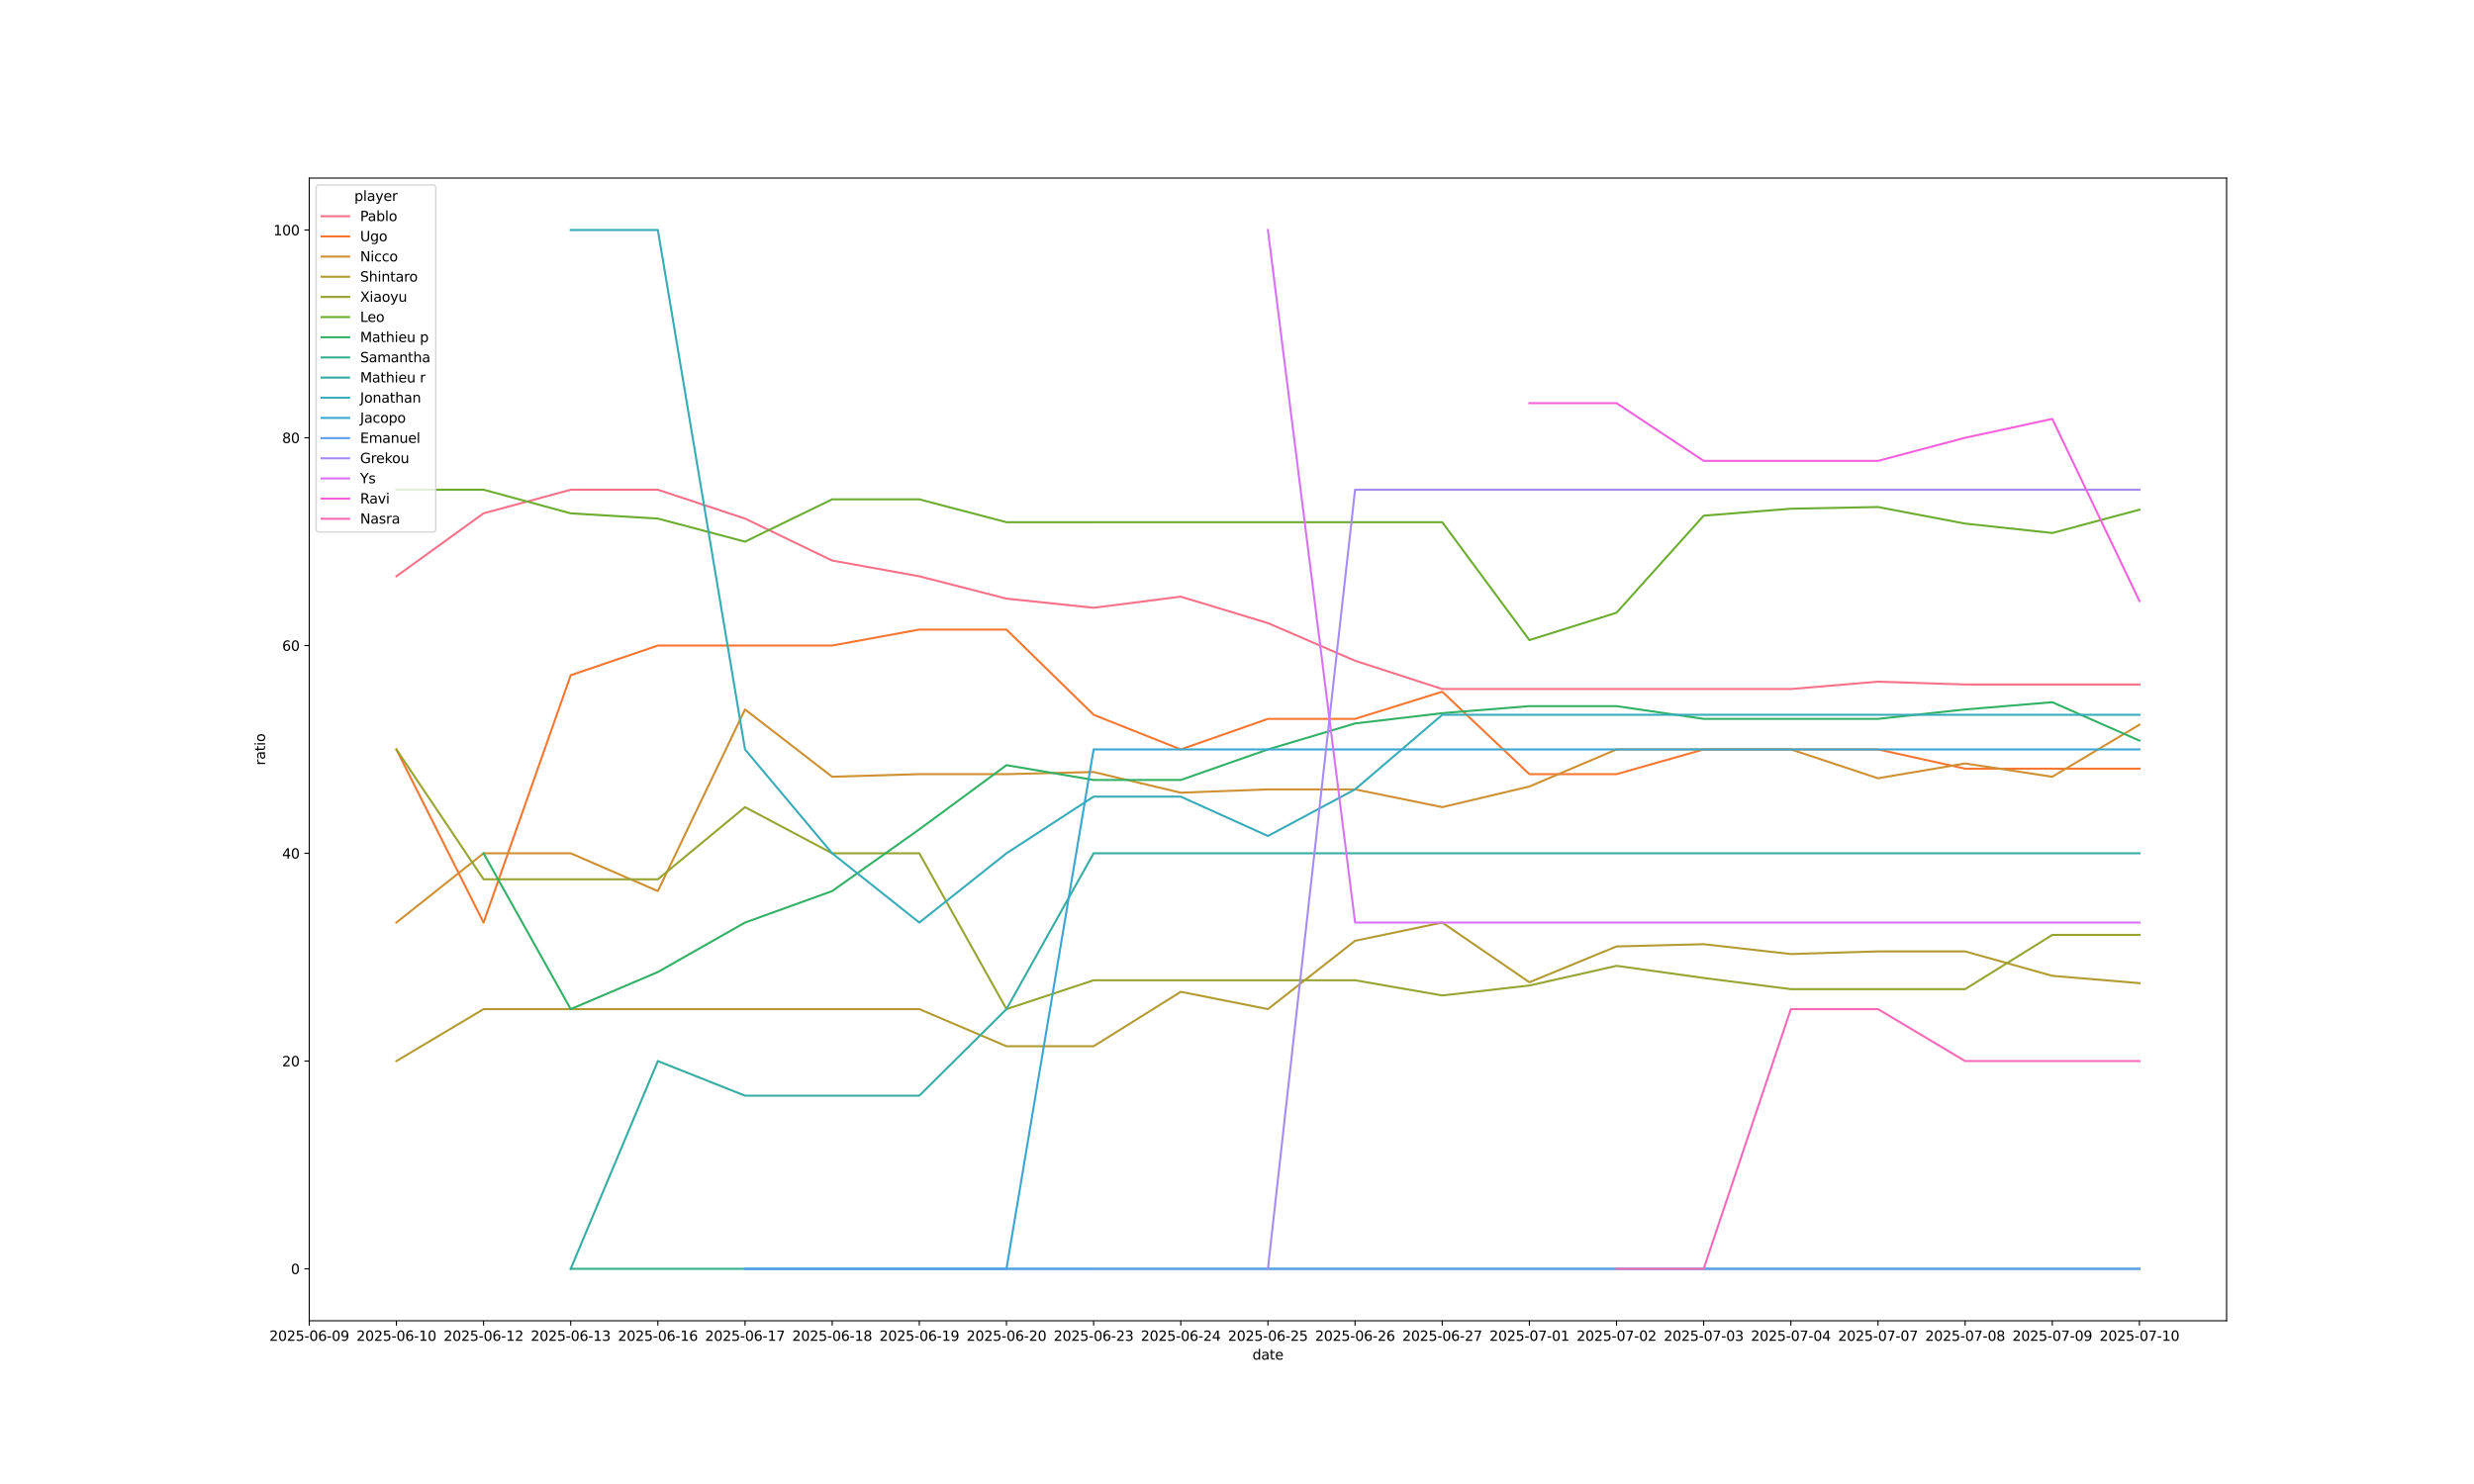 <?xml version="1.0" encoding="utf-8" standalone="no"?>
<!DOCTYPE svg PUBLIC "-//W3C//DTD SVG 1.1//EN"
  "http://www.w3.org/Graphics/SVG/1.1/DTD/svg11.dtd">
<svg xmlns:xlink="http://www.w3.org/1999/xlink" width="1800pt" height="1080pt" viewBox="0 0 1800 1080" xmlns="http://www.w3.org/2000/svg" version="1.1">
 <defs>
  <style type="text/css">*{stroke-linejoin: round; stroke-linecap: butt}</style>
 </defs>
 <g id="figure_1">
  <g id="patch_1">
   <path d="M 0 1080 
L 1800 1080 
L 1800 0 
L 0 0 
z
" style="fill: #ffffff"/>
  </g>
  <g id="axes_1">
   <g id="patch_2">
    <path d="M 225 961.2 
L 1620 961.2 
L 1620 129.6 
L 225 129.6 
z
" style="fill: #ffffff"/>
   </g>
   <g id="PolyCollection_1">
    <path d="M 415.227 356.4 
L 415.227 356.4 
L 478.636 356.4 
L 542.045 377.4 
L 542.045 377.4 
L 542.045 377.4 
L 478.636 356.4 
L 415.227 356.4 
z
" clip-path="url(#p41cb8523e8)" style="fill: #f77189; fill-opacity: 0.2; stroke: #f77189; stroke-opacity: 0.2"/>
    <path d="M 732.273 435.658 
L 732.273 435.658 
L 795.682 442.309 
L 795.682 442.309 
L 795.682 442.309 
L 732.273 435.658 
z
" clip-path="url(#p41cb8523e8)" style="fill: #f77189; fill-opacity: 0.2; stroke: #f77189; stroke-opacity: 0.2"/>
    <path d="M 922.5 453.454 
L 922.5 453.454 
L 922.5 453.454 
L 922.5 453.454 
z
" clip-path="url(#p41cb8523e8)" style="fill: #f77189; fill-opacity: 0.2; stroke: #f77189; stroke-opacity: 0.2"/>
    <path d="M 1112.727 501.447 
L 1112.727 501.447 
L 1112.727 501.447 
L 1112.727 501.447 
z
" clip-path="url(#p41cb8523e8)" style="fill: #f77189; fill-opacity: 0.2; stroke: #f77189; stroke-opacity: 0.2"/>
    <path d="M 1239.545 501.447 
L 1239.545 501.447 
L 1239.545 501.447 
L 1239.545 501.447 
z
" clip-path="url(#p41cb8523e8)" style="fill: #f77189; fill-opacity: 0.2; stroke: #f77189; stroke-opacity: 0.2"/>
   </g>
   <g id="PolyCollection_2">
    <path d="M 415.227 491.4 
L 415.227 491.4 
L 478.636 469.8 
L 542.045 469.8 
L 542.045 469.8 
L 542.045 469.8 
L 478.636 469.8 
L 415.227 491.4 
z
" clip-path="url(#p41cb8523e8)" style="fill: #f77732; fill-opacity: 0.2; stroke: #f77732; stroke-opacity: 0.2"/>
    <path d="M 732.273 458.169 
L 732.273 458.169 
L 795.682 520.2 
L 795.682 520.2 
L 795.682 520.2 
L 732.273 458.169 
z
" clip-path="url(#p41cb8523e8)" style="fill: #f77732; fill-opacity: 0.2; stroke: #f77732; stroke-opacity: 0.2"/>
    <path d="M 922.5 523.165 
L 922.5 523.165 
L 922.5 523.165 
L 922.5 523.165 
z
" clip-path="url(#p41cb8523e8)" style="fill: #f77732; fill-opacity: 0.2; stroke: #f77732; stroke-opacity: 0.2"/>
    <path d="M 1112.727 563.4 
L 1112.727 563.4 
L 1112.727 563.4 
L 1112.727 563.4 
z
" clip-path="url(#p41cb8523e8)" style="fill: #f77732; fill-opacity: 0.2; stroke: #f77732; stroke-opacity: 0.2"/>
    <path d="M 1239.545 545.4 
L 1239.545 545.4 
L 1239.545 545.4 
L 1239.545 545.4 
z
" clip-path="url(#p41cb8523e8)" style="fill: #f77732; fill-opacity: 0.2; stroke: #f77732; stroke-opacity: 0.2"/>
   </g>
   <g id="PolyCollection_3">
    <path d="M 415.227 621 
L 415.227 621 
L 478.636 648.491 
L 542.045 516.323 
L 542.045 516.323 
L 542.045 516.323 
L 478.636 648.491 
L 415.227 621 
z
" clip-path="url(#p41cb8523e8)" style="fill: #ce9032; fill-opacity: 0.2; stroke: #ce9032; stroke-opacity: 0.2"/>
    <path d="M 732.273 563.4 
L 732.273 563.4 
L 795.682 561.835 
L 795.682 561.835 
L 795.682 561.835 
L 732.273 563.4 
z
" clip-path="url(#p41cb8523e8)" style="fill: #ce9032; fill-opacity: 0.2; stroke: #ce9032; stroke-opacity: 0.2"/>
    <path d="M 922.5 574.477 
L 922.5 574.477 
L 922.5 574.477 
L 922.5 574.477 
z
" clip-path="url(#p41cb8523e8)" style="fill: #ce9032; fill-opacity: 0.2; stroke: #ce9032; stroke-opacity: 0.2"/>
    <path d="M 1112.727 572.4 
L 1112.727 572.4 
L 1112.727 572.4 
L 1112.727 572.4 
z
" clip-path="url(#p41cb8523e8)" style="fill: #ce9032; fill-opacity: 0.2; stroke: #ce9032; stroke-opacity: 0.2"/>
    <path d="M 1239.545 545.4 
L 1239.545 545.4 
L 1239.545 545.4 
L 1239.545 545.4 
z
" clip-path="url(#p41cb8523e8)" style="fill: #ce9032; fill-opacity: 0.2; stroke: #ce9032; stroke-opacity: 0.2"/>
   </g>
   <g id="PolyCollection_4">
    <path d="M 415.227 734.4 
L 415.227 734.4 
L 478.636 734.4 
L 542.045 734.4 
L 542.045 734.4 
L 542.045 734.4 
L 478.636 734.4 
L 415.227 734.4 
z
" clip-path="url(#p41cb8523e8)" style="fill: #b39b32; fill-opacity: 0.2; stroke: #b39b32; stroke-opacity: 0.2"/>
    <path d="M 732.273 761.4 
L 732.273 761.4 
L 795.682 761.4 
L 795.682 761.4 
L 795.682 761.4 
L 732.273 761.4 
z
" clip-path="url(#p41cb8523e8)" style="fill: #b39b32; fill-opacity: 0.2; stroke: #b39b32; stroke-opacity: 0.2"/>
    <path d="M 922.5 734.4 
L 922.5 734.4 
L 922.5 734.4 
L 922.5 734.4 
z
" clip-path="url(#p41cb8523e8)" style="fill: #b39b32; fill-opacity: 0.2; stroke: #b39b32; stroke-opacity: 0.2"/>
    <path d="M 1112.727 714.848 
L 1112.727 714.848 
L 1112.727 714.848 
L 1112.727 714.848 
z
" clip-path="url(#p41cb8523e8)" style="fill: #b39b32; fill-opacity: 0.2; stroke: #b39b32; stroke-opacity: 0.2"/>
    <path d="M 1239.545 687.15 
L 1239.545 687.15 
L 1239.545 687.15 
L 1239.545 687.15 
z
" clip-path="url(#p41cb8523e8)" style="fill: #b39b32; fill-opacity: 0.2; stroke: #b39b32; stroke-opacity: 0.2"/>
   </g>
   <g id="PolyCollection_5">
    <path d="M 415.227 639.9 
L 415.227 639.9 
L 478.636 639.9 
L 542.045 587.4 
L 542.045 587.4 
L 542.045 587.4 
L 478.636 639.9 
L 415.227 639.9 
z
" clip-path="url(#p41cb8523e8)" style="fill: #97a431; fill-opacity: 0.2; stroke: #97a431; stroke-opacity: 0.2"/>
    <path d="M 732.273 734.4 
L 732.273 734.4 
L 795.682 713.4 
L 795.682 713.4 
L 795.682 713.4 
L 732.273 734.4 
z
" clip-path="url(#p41cb8523e8)" style="fill: #97a431; fill-opacity: 0.2; stroke: #97a431; stroke-opacity: 0.2"/>
    <path d="M 922.5 713.4 
L 922.5 713.4 
L 922.5 713.4 
L 922.5 713.4 
z
" clip-path="url(#p41cb8523e8)" style="fill: #97a431; fill-opacity: 0.2; stroke: #97a431; stroke-opacity: 0.2"/>
    <path d="M 1112.727 717.218 
L 1112.727 717.218 
L 1112.727 717.218 
L 1112.727 717.218 
z
" clip-path="url(#p41cb8523e8)" style="fill: #97a431; fill-opacity: 0.2; stroke: #97a431; stroke-opacity: 0.2"/>
    <path d="M 1239.545 711.72 
L 1239.545 711.72 
L 1239.545 711.72 
L 1239.545 711.72 
z
" clip-path="url(#p41cb8523e8)" style="fill: #97a431; fill-opacity: 0.2; stroke: #97a431; stroke-opacity: 0.2"/>
   </g>
   <g id="PolyCollection_6">
    <path d="M 415.227 373.582 
L 415.227 373.582 
L 478.636 377.4 
L 542.045 394.2 
L 542.045 394.2 
L 542.045 394.2 
L 478.636 377.4 
L 415.227 373.582 
z
" clip-path="url(#p41cb8523e8)" style="fill: #6cad31; fill-opacity: 0.2; stroke: #6cad31; stroke-opacity: 0.2"/>
    <path d="M 732.273 380.025 
L 732.273 380.025 
L 795.682 380.025 
L 795.682 380.025 
L 795.682 380.025 
L 732.273 380.025 
z
" clip-path="url(#p41cb8523e8)" style="fill: #6cad31; fill-opacity: 0.2; stroke: #6cad31; stroke-opacity: 0.2"/>
    <path d="M 922.5 380.025 
L 922.5 380.025 
L 922.5 380.025 
L 922.5 380.025 
z
" clip-path="url(#p41cb8523e8)" style="fill: #6cad31; fill-opacity: 0.2; stroke: #6cad31; stroke-opacity: 0.2"/>
    <path d="M 1112.727 465.821 
L 1112.727 465.821 
L 1112.727 465.821 
L 1112.727 465.821 
z
" clip-path="url(#p41cb8523e8)" style="fill: #6cad31; fill-opacity: 0.2; stroke: #6cad31; stroke-opacity: 0.2"/>
    <path d="M 1239.545 375.3 
L 1239.545 375.3 
L 1239.545 375.3 
L 1239.545 375.3 
z
" clip-path="url(#p41cb8523e8)" style="fill: #6cad31; fill-opacity: 0.2; stroke: #6cad31; stroke-opacity: 0.2"/>
   </g>
   <g id="PolyCollection_7">
    <path d="M 415.227 734.4 
L 415.227 734.4 
L 478.636 707.4 
L 542.045 671.4 
L 542.045 671.4 
L 542.045 671.4 
L 478.636 707.4 
L 415.227 734.4 
z
" clip-path="url(#p41cb8523e8)" style="fill: #32b166; fill-opacity: 0.2; stroke: #32b166; stroke-opacity: 0.2"/>
    <path d="M 732.273 556.855 
L 732.273 556.855 
L 795.682 567.635 
L 795.682 567.635 
L 795.682 567.635 
L 732.273 556.855 
z
" clip-path="url(#p41cb8523e8)" style="fill: #32b166; fill-opacity: 0.2; stroke: #32b166; stroke-opacity: 0.2"/>
    <path d="M 922.5 545.4 
L 922.5 545.4 
L 922.5 545.4 
L 922.5 545.4 
z
" clip-path="url(#p41cb8523e8)" style="fill: #32b166; fill-opacity: 0.2; stroke: #32b166; stroke-opacity: 0.2"/>
    <path d="M 1112.727 513.9 
L 1112.727 513.9 
L 1112.727 513.9 
L 1112.727 513.9 
z
" clip-path="url(#p41cb8523e8)" style="fill: #32b166; fill-opacity: 0.2; stroke: #32b166; stroke-opacity: 0.2"/>
    <path d="M 1239.545 523.165 
L 1239.545 523.165 
L 1239.545 523.165 
L 1239.545 523.165 
z
" clip-path="url(#p41cb8523e8)" style="fill: #32b166; fill-opacity: 0.2; stroke: #32b166; stroke-opacity: 0.2"/>
   </g>
   <g id="PolyCollection_8">
    <path d="M 415.227 923.4 
L 415.227 923.4 
L 478.636 923.4 
L 542.045 923.4 
L 542.045 923.4 
L 542.045 923.4 
L 478.636 923.4 
L 415.227 923.4 
z
" clip-path="url(#p41cb8523e8)" style="fill: #34af8e; fill-opacity: 0.2; stroke: #34af8e; stroke-opacity: 0.2"/>
    <path d="M 732.273 923.4 
L 732.273 923.4 
L 795.682 923.4 
L 795.682 923.4 
L 795.682 923.4 
L 732.273 923.4 
z
" clip-path="url(#p41cb8523e8)" style="fill: #34af8e; fill-opacity: 0.2; stroke: #34af8e; stroke-opacity: 0.2"/>
    <path d="M 922.5 923.4 
L 922.5 923.4 
L 922.5 923.4 
L 922.5 923.4 
z
" clip-path="url(#p41cb8523e8)" style="fill: #34af8e; fill-opacity: 0.2; stroke: #34af8e; stroke-opacity: 0.2"/>
    <path d="M 1112.727 923.4 
L 1112.727 923.4 
L 1112.727 923.4 
L 1112.727 923.4 
z
" clip-path="url(#p41cb8523e8)" style="fill: #34af8e; fill-opacity: 0.2; stroke: #34af8e; stroke-opacity: 0.2"/>
    <path d="M 1239.545 923.4 
L 1239.545 923.4 
L 1239.545 923.4 
L 1239.545 923.4 
z
" clip-path="url(#p41cb8523e8)" style="fill: #34af8e; fill-opacity: 0.2; stroke: #34af8e; stroke-opacity: 0.2"/>
   </g>
   <g id="PolyCollection_9">
    <path d="M 415.227 923.4 
L 415.227 923.4 
L 478.636 772.2 
L 542.045 797.4 
L 542.045 797.4 
L 542.045 797.4 
L 478.636 772.2 
L 415.227 923.4 
z
" clip-path="url(#p41cb8523e8)" style="fill: #36ada4; fill-opacity: 0.2; stroke: #36ada4; stroke-opacity: 0.2"/>
    <path d="M 732.273 734.4 
L 732.273 734.4 
L 795.682 621 
L 795.682 621 
L 795.682 621 
L 732.273 734.4 
z
" clip-path="url(#p41cb8523e8)" style="fill: #36ada4; fill-opacity: 0.2; stroke: #36ada4; stroke-opacity: 0.2"/>
    <path d="M 922.5 621 
L 922.5 621 
L 922.5 621 
L 922.5 621 
z
" clip-path="url(#p41cb8523e8)" style="fill: #36ada4; fill-opacity: 0.2; stroke: #36ada4; stroke-opacity: 0.2"/>
    <path d="M 1112.727 621 
L 1112.727 621 
L 1112.727 621 
L 1112.727 621 
z
" clip-path="url(#p41cb8523e8)" style="fill: #36ada4; fill-opacity: 0.2; stroke: #36ada4; stroke-opacity: 0.2"/>
    <path d="M 1239.545 621 
L 1239.545 621 
L 1239.545 621 
L 1239.545 621 
z
" clip-path="url(#p41cb8523e8)" style="fill: #36ada4; fill-opacity: 0.2; stroke: #36ada4; stroke-opacity: 0.2"/>
   </g>
   <g id="PolyCollection_10">
    <path d="M 415.227 167.4 
L 415.227 167.4 
L 478.636 167.4 
L 542.045 545.4 
L 542.045 545.4 
L 542.045 545.4 
L 478.636 167.4 
L 415.227 167.4 
z
" clip-path="url(#p41cb8523e8)" style="fill: #37abb8; fill-opacity: 0.2; stroke: #37abb8; stroke-opacity: 0.2"/>
    <path d="M 732.273 621 
L 732.273 621 
L 795.682 579.764 
L 795.682 579.764 
L 795.682 579.764 
L 732.273 621 
z
" clip-path="url(#p41cb8523e8)" style="fill: #37abb8; fill-opacity: 0.2; stroke: #37abb8; stroke-opacity: 0.2"/>
    <path d="M 922.5 608.4 
L 922.5 608.4 
L 922.5 608.4 
L 922.5 608.4 
z
" clip-path="url(#p41cb8523e8)" style="fill: #37abb8; fill-opacity: 0.2; stroke: #37abb8; stroke-opacity: 0.2"/>
    <path d="M 1112.727 520.2 
L 1112.727 520.2 
L 1112.727 520.2 
L 1112.727 520.2 
z
" clip-path="url(#p41cb8523e8)" style="fill: #37abb8; fill-opacity: 0.2; stroke: #37abb8; stroke-opacity: 0.2"/>
    <path d="M 1239.545 520.2 
L 1239.545 520.2 
L 1239.545 520.2 
L 1239.545 520.2 
z
" clip-path="url(#p41cb8523e8)" style="fill: #37abb8; fill-opacity: 0.2; stroke: #37abb8; stroke-opacity: 0.2"/>
   </g>
   <g id="PolyCollection_11">
    <path d="M 542.045 923.4 
L 542.045 923.4 
L 542.045 923.4 
L 542.045 923.4 
z
" clip-path="url(#p41cb8523e8)" style="fill: #39a7d0; fill-opacity: 0.2; stroke: #39a7d0; stroke-opacity: 0.2"/>
    <path d="M 732.273 923.4 
L 732.273 923.4 
L 795.682 545.4 
L 795.682 545.4 
L 795.682 545.4 
L 732.273 923.4 
z
" clip-path="url(#p41cb8523e8)" style="fill: #39a7d0; fill-opacity: 0.2; stroke: #39a7d0; stroke-opacity: 0.2"/>
    <path d="M 922.5 545.4 
L 922.5 545.4 
L 922.5 545.4 
L 922.5 545.4 
z
" clip-path="url(#p41cb8523e8)" style="fill: #39a7d0; fill-opacity: 0.2; stroke: #39a7d0; stroke-opacity: 0.2"/>
    <path d="M 1112.727 545.4 
L 1112.727 545.4 
L 1112.727 545.4 
L 1112.727 545.4 
z
" clip-path="url(#p41cb8523e8)" style="fill: #39a7d0; fill-opacity: 0.2; stroke: #39a7d0; stroke-opacity: 0.2"/>
    <path d="M 1239.545 545.4 
L 1239.545 545.4 
L 1239.545 545.4 
L 1239.545 545.4 
z
" clip-path="url(#p41cb8523e8)" style="fill: #39a7d0; fill-opacity: 0.2; stroke: #39a7d0; stroke-opacity: 0.2"/>
   </g>
   <g id="PolyCollection_12">
    <path d="M 542.045 923.4 
L 542.045 923.4 
L 542.045 923.4 
L 542.045 923.4 
z
" clip-path="url(#p41cb8523e8)" style="fill: #5a9ef4; fill-opacity: 0.2; stroke: #5a9ef4; stroke-opacity: 0.2"/>
    <path d="M 732.273 923.4 
L 732.273 923.4 
L 795.682 923.4 
L 795.682 923.4 
L 795.682 923.4 
L 732.273 923.4 
z
" clip-path="url(#p41cb8523e8)" style="fill: #5a9ef4; fill-opacity: 0.2; stroke: #5a9ef4; stroke-opacity: 0.2"/>
    <path d="M 922.5 923.4 
L 922.5 923.4 
L 922.5 923.4 
L 922.5 923.4 
z
" clip-path="url(#p41cb8523e8)" style="fill: #5a9ef4; fill-opacity: 0.2; stroke: #5a9ef4; stroke-opacity: 0.2"/>
    <path d="M 1112.727 923.4 
L 1112.727 923.4 
L 1112.727 923.4 
L 1112.727 923.4 
z
" clip-path="url(#p41cb8523e8)" style="fill: #5a9ef4; fill-opacity: 0.2; stroke: #5a9ef4; stroke-opacity: 0.2"/>
    <path d="M 1239.545 923.4 
L 1239.545 923.4 
L 1239.545 923.4 
L 1239.545 923.4 
z
" clip-path="url(#p41cb8523e8)" style="fill: #5a9ef4; fill-opacity: 0.2; stroke: #5a9ef4; stroke-opacity: 0.2"/>
   </g>
   <g id="PolyCollection_13">
    <path d="M 922.5 923.4 
L 922.5 923.4 
L 922.5 923.4 
L 922.5 923.4 
z
" clip-path="url(#p41cb8523e8)" style="fill: #a48cf4; fill-opacity: 0.2; stroke: #a48cf4; stroke-opacity: 0.2"/>
    <path d="M 1112.727 356.4 
L 1112.727 356.4 
L 1112.727 356.4 
L 1112.727 356.4 
z
" clip-path="url(#p41cb8523e8)" style="fill: #a48cf4; fill-opacity: 0.2; stroke: #a48cf4; stroke-opacity: 0.2"/>
    <path d="M 1239.545 356.4 
L 1239.545 356.4 
L 1239.545 356.4 
L 1239.545 356.4 
z
" clip-path="url(#p41cb8523e8)" style="fill: #a48cf4; fill-opacity: 0.2; stroke: #a48cf4; stroke-opacity: 0.2"/>
   </g>
   <g id="PolyCollection_14">
    <path d="M 922.5 167.4 
L 922.5 167.4 
L 922.5 167.4 
L 922.5 167.4 
z
" clip-path="url(#p41cb8523e8)" style="fill: #d673f4; fill-opacity: 0.2; stroke: #d673f4; stroke-opacity: 0.2"/>
    <path d="M 1112.727 671.4 
L 1112.727 671.4 
L 1112.727 671.4 
L 1112.727 671.4 
z
" clip-path="url(#p41cb8523e8)" style="fill: #d673f4; fill-opacity: 0.2; stroke: #d673f4; stroke-opacity: 0.2"/>
    <path d="M 1239.545 671.4 
L 1239.545 671.4 
L 1239.545 671.4 
L 1239.545 671.4 
z
" clip-path="url(#p41cb8523e8)" style="fill: #d673f4; fill-opacity: 0.2; stroke: #d673f4; stroke-opacity: 0.2"/>
   </g>
   <g id="PolyCollection_15">
    <path d="M 1112.727 293.4 
L 1112.727 293.4 
L 1112.727 293.4 
L 1112.727 293.4 
z
" clip-path="url(#p41cb8523e8)" style="fill: #f561dd; fill-opacity: 0.2; stroke: #f561dd; stroke-opacity: 0.2"/>
    <path d="M 1239.545 335.4 
L 1239.545 335.4 
L 1239.545 335.4 
L 1239.545 335.4 
z
" clip-path="url(#p41cb8523e8)" style="fill: #f561dd; fill-opacity: 0.2; stroke: #f561dd; stroke-opacity: 0.2"/>
   </g>
   <g id="PolyCollection_16">
    <defs>
     <path id="m559cdb2d42" d="M 1239.545 -156.6 
L 1239.545 -156.6 
L 1239.545 -156.6 
L 1239.545 -156.6 
z
" style="stroke: #f66ab5; stroke-opacity: 0.2"/>
    </defs>
    <g clip-path="url(#p41cb8523e8)">
     <use xlink:href="#m559cdb2d42" x="0" y="1080" style="fill: #f66ab5; fill-opacity: 0.2; stroke: #f66ab5; stroke-opacity: 0.2"/>
    </g>
   </g>
   <g id="matplotlib.axis_1">
    <g id="xtick_1">
     <g id="line2d_1">
      <defs>
       <path id="ma93eedae05" d="M 0 0 
L 0 3.5 
" style="stroke: #000000; stroke-width: 0.8"/>
      </defs>
      <g>
       <use xlink:href="#ma93eedae05" x="225" y="961.2" style="stroke: #000000; stroke-width: 0.8"/>
      </g>
     </g>
     <g id="text_1">
      <!-- 2025-06-09 -->
      <g transform="translate(195.942 975.798)scale(0.1 -0.1)">
       <defs>
        <path id="DejaVuSans-32" d="M 1228 531 
L 3431 531 
L 3431 0 
L 469 0 
L 469 531 
Q 828 903 1448 1529 
Q 2069 2156 2228 2338 
Q 2531 2678 2651 2914 
Q 2772 3150 2772 3378 
Q 2772 3750 2511 3984 
Q 2250 4219 1831 4219 
Q 1534 4219 1204 4116 
Q 875 4013 500 3803 
L 500 4441 
Q 881 4594 1212 4672 
Q 1544 4750 1819 4750 
Q 2544 4750 2975 4387 
Q 3406 4025 3406 3419 
Q 3406 3131 3298 2873 
Q 3191 2616 2906 2266 
Q 2828 2175 2409 1742 
Q 1991 1309 1228 531 
z
" transform="scale(0.016)"/>
        <path id="DejaVuSans-30" d="M 2034 4250 
Q 1547 4250 1301 3770 
Q 1056 3291 1056 2328 
Q 1056 1369 1301 889 
Q 1547 409 2034 409 
Q 2525 409 2770 889 
Q 3016 1369 3016 2328 
Q 3016 3291 2770 3770 
Q 2525 4250 2034 4250 
z
M 2034 4750 
Q 2819 4750 3233 4129 
Q 3647 3509 3647 2328 
Q 3647 1150 3233 529 
Q 2819 -91 2034 -91 
Q 1250 -91 836 529 
Q 422 1150 422 2328 
Q 422 3509 836 4129 
Q 1250 4750 2034 4750 
z
" transform="scale(0.016)"/>
        <path id="DejaVuSans-35" d="M 691 4666 
L 3169 4666 
L 3169 4134 
L 1269 4134 
L 1269 2991 
Q 1406 3038 1543 3061 
Q 1681 3084 1819 3084 
Q 2600 3084 3056 2656 
Q 3513 2228 3513 1497 
Q 3513 744 3044 326 
Q 2575 -91 1722 -91 
Q 1428 -91 1123 -41 
Q 819 9 494 109 
L 494 744 
Q 775 591 1075 516 
Q 1375 441 1709 441 
Q 2250 441 2565 725 
Q 2881 1009 2881 1497 
Q 2881 1984 2565 2268 
Q 2250 2553 1709 2553 
Q 1456 2553 1204 2497 
Q 953 2441 691 2322 
L 691 4666 
z
" transform="scale(0.016)"/>
        <path id="DejaVuSans-2d" d="M 313 2009 
L 1997 2009 
L 1997 1497 
L 313 1497 
L 313 2009 
z
" transform="scale(0.016)"/>
        <path id="DejaVuSans-36" d="M 2113 2584 
Q 1688 2584 1439 2293 
Q 1191 2003 1191 1497 
Q 1191 994 1439 701 
Q 1688 409 2113 409 
Q 2538 409 2786 701 
Q 3034 994 3034 1497 
Q 3034 2003 2786 2293 
Q 2538 2584 2113 2584 
z
M 3366 4563 
L 3366 3988 
Q 3128 4100 2886 4159 
Q 2644 4219 2406 4219 
Q 1781 4219 1451 3797 
Q 1122 3375 1075 2522 
Q 1259 2794 1537 2939 
Q 1816 3084 2150 3084 
Q 2853 3084 3261 2657 
Q 3669 2231 3669 1497 
Q 3669 778 3244 343 
Q 2819 -91 2113 -91 
Q 1303 -91 875 529 
Q 447 1150 447 2328 
Q 447 3434 972 4092 
Q 1497 4750 2381 4750 
Q 2619 4750 2861 4703 
Q 3103 4656 3366 4563 
z
" transform="scale(0.016)"/>
        <path id="DejaVuSans-39" d="M 703 97 
L 703 672 
Q 941 559 1184 500 
Q 1428 441 1663 441 
Q 2288 441 2617 861 
Q 2947 1281 2994 2138 
Q 2813 1869 2534 1725 
Q 2256 1581 1919 1581 
Q 1219 1581 811 2004 
Q 403 2428 403 3163 
Q 403 3881 828 4315 
Q 1253 4750 1959 4750 
Q 2769 4750 3195 4129 
Q 3622 3509 3622 2328 
Q 3622 1225 3098 567 
Q 2575 -91 1691 -91 
Q 1453 -91 1209 -44 
Q 966 3 703 97 
z
M 1959 2075 
Q 2384 2075 2632 2365 
Q 2881 2656 2881 3163 
Q 2881 3666 2632 3958 
Q 2384 4250 1959 4250 
Q 1534 4250 1286 3958 
Q 1038 3666 1038 3163 
Q 1038 2656 1286 2365 
Q 1534 2075 1959 2075 
z
" transform="scale(0.016)"/>
       </defs>
       <use xlink:href="#DejaVuSans-32"/>
       <use xlink:href="#DejaVuSans-30" x="63.623"/>
       <use xlink:href="#DejaVuSans-32" x="127.246"/>
       <use xlink:href="#DejaVuSans-35" x="190.869"/>
       <use xlink:href="#DejaVuSans-2d" x="254.492"/>
       <use xlink:href="#DejaVuSans-30" x="290.576"/>
       <use xlink:href="#DejaVuSans-36" x="354.199"/>
       <use xlink:href="#DejaVuSans-2d" x="417.822"/>
       <use xlink:href="#DejaVuSans-30" x="453.906"/>
       <use xlink:href="#DejaVuSans-39" x="517.529"/>
      </g>
     </g>
    </g>
    <g id="xtick_2">
     <g id="line2d_2">
      <g>
       <use xlink:href="#ma93eedae05" x="288.409" y="961.2" style="stroke: #000000; stroke-width: 0.8"/>
      </g>
     </g>
     <g id="text_2">
      <!-- 2025-06-10 -->
      <g transform="translate(259.351 975.798)scale(0.1 -0.1)">
       <defs>
        <path id="DejaVuSans-31" d="M 794 531 
L 1825 531 
L 1825 4091 
L 703 3866 
L 703 4441 
L 1819 4666 
L 2450 4666 
L 2450 531 
L 3481 531 
L 3481 0 
L 794 0 
L 794 531 
z
" transform="scale(0.016)"/>
       </defs>
       <use xlink:href="#DejaVuSans-32"/>
       <use xlink:href="#DejaVuSans-30" x="63.623"/>
       <use xlink:href="#DejaVuSans-32" x="127.246"/>
       <use xlink:href="#DejaVuSans-35" x="190.869"/>
       <use xlink:href="#DejaVuSans-2d" x="254.492"/>
       <use xlink:href="#DejaVuSans-30" x="290.576"/>
       <use xlink:href="#DejaVuSans-36" x="354.199"/>
       <use xlink:href="#DejaVuSans-2d" x="417.822"/>
       <use xlink:href="#DejaVuSans-31" x="453.906"/>
       <use xlink:href="#DejaVuSans-30" x="517.529"/>
      </g>
     </g>
    </g>
    <g id="xtick_3">
     <g id="line2d_3">
      <g>
       <use xlink:href="#ma93eedae05" x="351.818" y="961.2" style="stroke: #000000; stroke-width: 0.8"/>
      </g>
     </g>
     <g id="text_3">
      <!-- 2025-06-12 -->
      <g transform="translate(322.76 975.798)scale(0.1 -0.1)">
       <use xlink:href="#DejaVuSans-32"/>
       <use xlink:href="#DejaVuSans-30" x="63.623"/>
       <use xlink:href="#DejaVuSans-32" x="127.246"/>
       <use xlink:href="#DejaVuSans-35" x="190.869"/>
       <use xlink:href="#DejaVuSans-2d" x="254.492"/>
       <use xlink:href="#DejaVuSans-30" x="290.576"/>
       <use xlink:href="#DejaVuSans-36" x="354.199"/>
       <use xlink:href="#DejaVuSans-2d" x="417.822"/>
       <use xlink:href="#DejaVuSans-31" x="453.906"/>
       <use xlink:href="#DejaVuSans-32" x="517.529"/>
      </g>
     </g>
    </g>
    <g id="xtick_4">
     <g id="line2d_4">
      <g>
       <use xlink:href="#ma93eedae05" x="415.227" y="961.2" style="stroke: #000000; stroke-width: 0.8"/>
      </g>
     </g>
     <g id="text_4">
      <!-- 2025-06-13 -->
      <g transform="translate(386.169 975.798)scale(0.1 -0.1)">
       <defs>
        <path id="DejaVuSans-33" d="M 2597 2516 
Q 3050 2419 3304 2112 
Q 3559 1806 3559 1356 
Q 3559 666 3084 287 
Q 2609 -91 1734 -91 
Q 1441 -91 1130 -33 
Q 819 25 488 141 
L 488 750 
Q 750 597 1062 519 
Q 1375 441 1716 441 
Q 2309 441 2620 675 
Q 2931 909 2931 1356 
Q 2931 1769 2642 2001 
Q 2353 2234 1838 2234 
L 1294 2234 
L 1294 2753 
L 1863 2753 
Q 2328 2753 2575 2939 
Q 2822 3125 2822 3475 
Q 2822 3834 2567 4026 
Q 2313 4219 1838 4219 
Q 1578 4219 1281 4162 
Q 984 4106 628 3988 
L 628 4550 
Q 988 4650 1302 4700 
Q 1616 4750 1894 4750 
Q 2613 4750 3031 4423 
Q 3450 4097 3450 3541 
Q 3450 3153 3228 2886 
Q 3006 2619 2597 2516 
z
" transform="scale(0.016)"/>
       </defs>
       <use xlink:href="#DejaVuSans-32"/>
       <use xlink:href="#DejaVuSans-30" x="63.623"/>
       <use xlink:href="#DejaVuSans-32" x="127.246"/>
       <use xlink:href="#DejaVuSans-35" x="190.869"/>
       <use xlink:href="#DejaVuSans-2d" x="254.492"/>
       <use xlink:href="#DejaVuSans-30" x="290.576"/>
       <use xlink:href="#DejaVuSans-36" x="354.199"/>
       <use xlink:href="#DejaVuSans-2d" x="417.822"/>
       <use xlink:href="#DejaVuSans-31" x="453.906"/>
       <use xlink:href="#DejaVuSans-33" x="517.529"/>
      </g>
     </g>
    </g>
    <g id="xtick_5">
     <g id="line2d_5">
      <g>
       <use xlink:href="#ma93eedae05" x="478.636" y="961.2" style="stroke: #000000; stroke-width: 0.8"/>
      </g>
     </g>
     <g id="text_5">
      <!-- 2025-06-16 -->
      <g transform="translate(449.579 975.798)scale(0.1 -0.1)">
       <use xlink:href="#DejaVuSans-32"/>
       <use xlink:href="#DejaVuSans-30" x="63.623"/>
       <use xlink:href="#DejaVuSans-32" x="127.246"/>
       <use xlink:href="#DejaVuSans-35" x="190.869"/>
       <use xlink:href="#DejaVuSans-2d" x="254.492"/>
       <use xlink:href="#DejaVuSans-30" x="290.576"/>
       <use xlink:href="#DejaVuSans-36" x="354.199"/>
       <use xlink:href="#DejaVuSans-2d" x="417.822"/>
       <use xlink:href="#DejaVuSans-31" x="453.906"/>
       <use xlink:href="#DejaVuSans-36" x="517.529"/>
      </g>
     </g>
    </g>
    <g id="xtick_6">
     <g id="line2d_6">
      <g>
       <use xlink:href="#ma93eedae05" x="542.045" y="961.2" style="stroke: #000000; stroke-width: 0.8"/>
      </g>
     </g>
     <g id="text_6">
      <!-- 2025-06-17 -->
      <g transform="translate(512.988 975.798)scale(0.1 -0.1)">
       <defs>
        <path id="DejaVuSans-37" d="M 525 4666 
L 3525 4666 
L 3525 4397 
L 1831 0 
L 1172 0 
L 2766 4134 
L 525 4134 
L 525 4666 
z
" transform="scale(0.016)"/>
       </defs>
       <use xlink:href="#DejaVuSans-32"/>
       <use xlink:href="#DejaVuSans-30" x="63.623"/>
       <use xlink:href="#DejaVuSans-32" x="127.246"/>
       <use xlink:href="#DejaVuSans-35" x="190.869"/>
       <use xlink:href="#DejaVuSans-2d" x="254.492"/>
       <use xlink:href="#DejaVuSans-30" x="290.576"/>
       <use xlink:href="#DejaVuSans-36" x="354.199"/>
       <use xlink:href="#DejaVuSans-2d" x="417.822"/>
       <use xlink:href="#DejaVuSans-31" x="453.906"/>
       <use xlink:href="#DejaVuSans-37" x="517.529"/>
      </g>
     </g>
    </g>
    <g id="xtick_7">
     <g id="line2d_7">
      <g>
       <use xlink:href="#ma93eedae05" x="605.455" y="961.2" style="stroke: #000000; stroke-width: 0.8"/>
      </g>
     </g>
     <g id="text_7">
      <!-- 2025-06-18 -->
      <g transform="translate(576.397 975.798)scale(0.1 -0.1)">
       <defs>
        <path id="DejaVuSans-38" d="M 2034 2216 
Q 1584 2216 1326 1975 
Q 1069 1734 1069 1313 
Q 1069 891 1326 650 
Q 1584 409 2034 409 
Q 2484 409 2743 651 
Q 3003 894 3003 1313 
Q 3003 1734 2745 1975 
Q 2488 2216 2034 2216 
z
M 1403 2484 
Q 997 2584 770 2862 
Q 544 3141 544 3541 
Q 544 4100 942 4425 
Q 1341 4750 2034 4750 
Q 2731 4750 3128 4425 
Q 3525 4100 3525 3541 
Q 3525 3141 3298 2862 
Q 3072 2584 2669 2484 
Q 3125 2378 3379 2068 
Q 3634 1759 3634 1313 
Q 3634 634 3220 271 
Q 2806 -91 2034 -91 
Q 1263 -91 848 271 
Q 434 634 434 1313 
Q 434 1759 690 2068 
Q 947 2378 1403 2484 
z
M 1172 3481 
Q 1172 3119 1398 2916 
Q 1625 2713 2034 2713 
Q 2441 2713 2670 2916 
Q 2900 3119 2900 3481 
Q 2900 3844 2670 4047 
Q 2441 4250 2034 4250 
Q 1625 4250 1398 4047 
Q 1172 3844 1172 3481 
z
" transform="scale(0.016)"/>
       </defs>
       <use xlink:href="#DejaVuSans-32"/>
       <use xlink:href="#DejaVuSans-30" x="63.623"/>
       <use xlink:href="#DejaVuSans-32" x="127.246"/>
       <use xlink:href="#DejaVuSans-35" x="190.869"/>
       <use xlink:href="#DejaVuSans-2d" x="254.492"/>
       <use xlink:href="#DejaVuSans-30" x="290.576"/>
       <use xlink:href="#DejaVuSans-36" x="354.199"/>
       <use xlink:href="#DejaVuSans-2d" x="417.822"/>
       <use xlink:href="#DejaVuSans-31" x="453.906"/>
       <use xlink:href="#DejaVuSans-38" x="517.529"/>
      </g>
     </g>
    </g>
    <g id="xtick_8">
     <g id="line2d_8">
      <g>
       <use xlink:href="#ma93eedae05" x="668.864" y="961.2" style="stroke: #000000; stroke-width: 0.8"/>
      </g>
     </g>
     <g id="text_8">
      <!-- 2025-06-19 -->
      <g transform="translate(639.806 975.798)scale(0.1 -0.1)">
       <use xlink:href="#DejaVuSans-32"/>
       <use xlink:href="#DejaVuSans-30" x="63.623"/>
       <use xlink:href="#DejaVuSans-32" x="127.246"/>
       <use xlink:href="#DejaVuSans-35" x="190.869"/>
       <use xlink:href="#DejaVuSans-2d" x="254.492"/>
       <use xlink:href="#DejaVuSans-30" x="290.576"/>
       <use xlink:href="#DejaVuSans-36" x="354.199"/>
       <use xlink:href="#DejaVuSans-2d" x="417.822"/>
       <use xlink:href="#DejaVuSans-31" x="453.906"/>
       <use xlink:href="#DejaVuSans-39" x="517.529"/>
      </g>
     </g>
    </g>
    <g id="xtick_9">
     <g id="line2d_9">
      <g>
       <use xlink:href="#ma93eedae05" x="732.273" y="961.2" style="stroke: #000000; stroke-width: 0.8"/>
      </g>
     </g>
     <g id="text_9">
      <!-- 2025-06-20 -->
      <g transform="translate(703.215 975.798)scale(0.1 -0.1)">
       <use xlink:href="#DejaVuSans-32"/>
       <use xlink:href="#DejaVuSans-30" x="63.623"/>
       <use xlink:href="#DejaVuSans-32" x="127.246"/>
       <use xlink:href="#DejaVuSans-35" x="190.869"/>
       <use xlink:href="#DejaVuSans-2d" x="254.492"/>
       <use xlink:href="#DejaVuSans-30" x="290.576"/>
       <use xlink:href="#DejaVuSans-36" x="354.199"/>
       <use xlink:href="#DejaVuSans-2d" x="417.822"/>
       <use xlink:href="#DejaVuSans-32" x="453.906"/>
       <use xlink:href="#DejaVuSans-30" x="517.529"/>
      </g>
     </g>
    </g>
    <g id="xtick_10">
     <g id="line2d_10">
      <g>
       <use xlink:href="#ma93eedae05" x="795.682" y="961.2" style="stroke: #000000; stroke-width: 0.8"/>
      </g>
     </g>
     <g id="text_10">
      <!-- 2025-06-23 -->
      <g transform="translate(766.624 975.798)scale(0.1 -0.1)">
       <use xlink:href="#DejaVuSans-32"/>
       <use xlink:href="#DejaVuSans-30" x="63.623"/>
       <use xlink:href="#DejaVuSans-32" x="127.246"/>
       <use xlink:href="#DejaVuSans-35" x="190.869"/>
       <use xlink:href="#DejaVuSans-2d" x="254.492"/>
       <use xlink:href="#DejaVuSans-30" x="290.576"/>
       <use xlink:href="#DejaVuSans-36" x="354.199"/>
       <use xlink:href="#DejaVuSans-2d" x="417.822"/>
       <use xlink:href="#DejaVuSans-32" x="453.906"/>
       <use xlink:href="#DejaVuSans-33" x="517.529"/>
      </g>
     </g>
    </g>
    <g id="xtick_11">
     <g id="line2d_11">
      <g>
       <use xlink:href="#ma93eedae05" x="859.091" y="961.2" style="stroke: #000000; stroke-width: 0.8"/>
      </g>
     </g>
     <g id="text_11">
      <!-- 2025-06-24 -->
      <g transform="translate(830.033 975.798)scale(0.1 -0.1)">
       <defs>
        <path id="DejaVuSans-34" d="M 2419 4116 
L 825 1625 
L 2419 1625 
L 2419 4116 
z
M 2253 4666 
L 3047 4666 
L 3047 1625 
L 3713 1625 
L 3713 1100 
L 3047 1100 
L 3047 0 
L 2419 0 
L 2419 1100 
L 313 1100 
L 313 1709 
L 2253 4666 
z
" transform="scale(0.016)"/>
       </defs>
       <use xlink:href="#DejaVuSans-32"/>
       <use xlink:href="#DejaVuSans-30" x="63.623"/>
       <use xlink:href="#DejaVuSans-32" x="127.246"/>
       <use xlink:href="#DejaVuSans-35" x="190.869"/>
       <use xlink:href="#DejaVuSans-2d" x="254.492"/>
       <use xlink:href="#DejaVuSans-30" x="290.576"/>
       <use xlink:href="#DejaVuSans-36" x="354.199"/>
       <use xlink:href="#DejaVuSans-2d" x="417.822"/>
       <use xlink:href="#DejaVuSans-32" x="453.906"/>
       <use xlink:href="#DejaVuSans-34" x="517.529"/>
      </g>
     </g>
    </g>
    <g id="xtick_12">
     <g id="line2d_12">
      <g>
       <use xlink:href="#ma93eedae05" x="922.5" y="961.2" style="stroke: #000000; stroke-width: 0.8"/>
      </g>
     </g>
     <g id="text_12">
      <!-- 2025-06-25 -->
      <g transform="translate(893.442 975.798)scale(0.1 -0.1)">
       <use xlink:href="#DejaVuSans-32"/>
       <use xlink:href="#DejaVuSans-30" x="63.623"/>
       <use xlink:href="#DejaVuSans-32" x="127.246"/>
       <use xlink:href="#DejaVuSans-35" x="190.869"/>
       <use xlink:href="#DejaVuSans-2d" x="254.492"/>
       <use xlink:href="#DejaVuSans-30" x="290.576"/>
       <use xlink:href="#DejaVuSans-36" x="354.199"/>
       <use xlink:href="#DejaVuSans-2d" x="417.822"/>
       <use xlink:href="#DejaVuSans-32" x="453.906"/>
       <use xlink:href="#DejaVuSans-35" x="517.529"/>
      </g>
     </g>
    </g>
    <g id="xtick_13">
     <g id="line2d_13">
      <g>
       <use xlink:href="#ma93eedae05" x="985.909" y="961.2" style="stroke: #000000; stroke-width: 0.8"/>
      </g>
     </g>
     <g id="text_13">
      <!-- 2025-06-26 -->
      <g transform="translate(956.851 975.798)scale(0.1 -0.1)">
       <use xlink:href="#DejaVuSans-32"/>
       <use xlink:href="#DejaVuSans-30" x="63.623"/>
       <use xlink:href="#DejaVuSans-32" x="127.246"/>
       <use xlink:href="#DejaVuSans-35" x="190.869"/>
       <use xlink:href="#DejaVuSans-2d" x="254.492"/>
       <use xlink:href="#DejaVuSans-30" x="290.576"/>
       <use xlink:href="#DejaVuSans-36" x="354.199"/>
       <use xlink:href="#DejaVuSans-2d" x="417.822"/>
       <use xlink:href="#DejaVuSans-32" x="453.906"/>
       <use xlink:href="#DejaVuSans-36" x="517.529"/>
      </g>
     </g>
    </g>
    <g id="xtick_14">
     <g id="line2d_14">
      <g>
       <use xlink:href="#ma93eedae05" x="1049.318" y="961.2" style="stroke: #000000; stroke-width: 0.8"/>
      </g>
     </g>
     <g id="text_14">
      <!-- 2025-06-27 -->
      <g transform="translate(1020.26 975.798)scale(0.1 -0.1)">
       <use xlink:href="#DejaVuSans-32"/>
       <use xlink:href="#DejaVuSans-30" x="63.623"/>
       <use xlink:href="#DejaVuSans-32" x="127.246"/>
       <use xlink:href="#DejaVuSans-35" x="190.869"/>
       <use xlink:href="#DejaVuSans-2d" x="254.492"/>
       <use xlink:href="#DejaVuSans-30" x="290.576"/>
       <use xlink:href="#DejaVuSans-36" x="354.199"/>
       <use xlink:href="#DejaVuSans-2d" x="417.822"/>
       <use xlink:href="#DejaVuSans-32" x="453.906"/>
       <use xlink:href="#DejaVuSans-37" x="517.529"/>
      </g>
     </g>
    </g>
    <g id="xtick_15">
     <g id="line2d_15">
      <g>
       <use xlink:href="#ma93eedae05" x="1112.727" y="961.2" style="stroke: #000000; stroke-width: 0.8"/>
      </g>
     </g>
     <g id="text_15">
      <!-- 2025-07-01 -->
      <g transform="translate(1083.669 975.798)scale(0.1 -0.1)">
       <use xlink:href="#DejaVuSans-32"/>
       <use xlink:href="#DejaVuSans-30" x="63.623"/>
       <use xlink:href="#DejaVuSans-32" x="127.246"/>
       <use xlink:href="#DejaVuSans-35" x="190.869"/>
       <use xlink:href="#DejaVuSans-2d" x="254.492"/>
       <use xlink:href="#DejaVuSans-30" x="290.576"/>
       <use xlink:href="#DejaVuSans-37" x="354.199"/>
       <use xlink:href="#DejaVuSans-2d" x="417.822"/>
       <use xlink:href="#DejaVuSans-30" x="453.906"/>
       <use xlink:href="#DejaVuSans-31" x="517.529"/>
      </g>
     </g>
    </g>
    <g id="xtick_16">
     <g id="line2d_16">
      <g>
       <use xlink:href="#ma93eedae05" x="1176.136" y="961.2" style="stroke: #000000; stroke-width: 0.8"/>
      </g>
     </g>
     <g id="text_16">
      <!-- 2025-07-02 -->
      <g transform="translate(1147.079 975.798)scale(0.1 -0.1)">
       <use xlink:href="#DejaVuSans-32"/>
       <use xlink:href="#DejaVuSans-30" x="63.623"/>
       <use xlink:href="#DejaVuSans-32" x="127.246"/>
       <use xlink:href="#DejaVuSans-35" x="190.869"/>
       <use xlink:href="#DejaVuSans-2d" x="254.492"/>
       <use xlink:href="#DejaVuSans-30" x="290.576"/>
       <use xlink:href="#DejaVuSans-37" x="354.199"/>
       <use xlink:href="#DejaVuSans-2d" x="417.822"/>
       <use xlink:href="#DejaVuSans-30" x="453.906"/>
       <use xlink:href="#DejaVuSans-32" x="517.529"/>
      </g>
     </g>
    </g>
    <g id="xtick_17">
     <g id="line2d_17">
      <g>
       <use xlink:href="#ma93eedae05" x="1239.545" y="961.2" style="stroke: #000000; stroke-width: 0.8"/>
      </g>
     </g>
     <g id="text_17">
      <!-- 2025-07-03 -->
      <g transform="translate(1210.488 975.798)scale(0.1 -0.1)">
       <use xlink:href="#DejaVuSans-32"/>
       <use xlink:href="#DejaVuSans-30" x="63.623"/>
       <use xlink:href="#DejaVuSans-32" x="127.246"/>
       <use xlink:href="#DejaVuSans-35" x="190.869"/>
       <use xlink:href="#DejaVuSans-2d" x="254.492"/>
       <use xlink:href="#DejaVuSans-30" x="290.576"/>
       <use xlink:href="#DejaVuSans-37" x="354.199"/>
       <use xlink:href="#DejaVuSans-2d" x="417.822"/>
       <use xlink:href="#DejaVuSans-30" x="453.906"/>
       <use xlink:href="#DejaVuSans-33" x="517.529"/>
      </g>
     </g>
    </g>
    <g id="xtick_18">
     <g id="line2d_18">
      <g>
       <use xlink:href="#ma93eedae05" x="1302.955" y="961.2" style="stroke: #000000; stroke-width: 0.8"/>
      </g>
     </g>
     <g id="text_18">
      <!-- 2025-07-04 -->
      <g transform="translate(1273.897 975.798)scale(0.1 -0.1)">
       <use xlink:href="#DejaVuSans-32"/>
       <use xlink:href="#DejaVuSans-30" x="63.623"/>
       <use xlink:href="#DejaVuSans-32" x="127.246"/>
       <use xlink:href="#DejaVuSans-35" x="190.869"/>
       <use xlink:href="#DejaVuSans-2d" x="254.492"/>
       <use xlink:href="#DejaVuSans-30" x="290.576"/>
       <use xlink:href="#DejaVuSans-37" x="354.199"/>
       <use xlink:href="#DejaVuSans-2d" x="417.822"/>
       <use xlink:href="#DejaVuSans-30" x="453.906"/>
       <use xlink:href="#DejaVuSans-34" x="517.529"/>
      </g>
     </g>
    </g>
    <g id="xtick_19">
     <g id="line2d_19">
      <g>
       <use xlink:href="#ma93eedae05" x="1366.364" y="961.2" style="stroke: #000000; stroke-width: 0.8"/>
      </g>
     </g>
     <g id="text_19">
      <!-- 2025-07-07 -->
      <g transform="translate(1337.306 975.798)scale(0.1 -0.1)">
       <use xlink:href="#DejaVuSans-32"/>
       <use xlink:href="#DejaVuSans-30" x="63.623"/>
       <use xlink:href="#DejaVuSans-32" x="127.246"/>
       <use xlink:href="#DejaVuSans-35" x="190.869"/>
       <use xlink:href="#DejaVuSans-2d" x="254.492"/>
       <use xlink:href="#DejaVuSans-30" x="290.576"/>
       <use xlink:href="#DejaVuSans-37" x="354.199"/>
       <use xlink:href="#DejaVuSans-2d" x="417.822"/>
       <use xlink:href="#DejaVuSans-30" x="453.906"/>
       <use xlink:href="#DejaVuSans-37" x="517.529"/>
      </g>
     </g>
    </g>
    <g id="xtick_20">
     <g id="line2d_20">
      <g>
       <use xlink:href="#ma93eedae05" x="1429.773" y="961.2" style="stroke: #000000; stroke-width: 0.8"/>
      </g>
     </g>
     <g id="text_20">
      <!-- 2025-07-08 -->
      <g transform="translate(1400.715 975.798)scale(0.1 -0.1)">
       <use xlink:href="#DejaVuSans-32"/>
       <use xlink:href="#DejaVuSans-30" x="63.623"/>
       <use xlink:href="#DejaVuSans-32" x="127.246"/>
       <use xlink:href="#DejaVuSans-35" x="190.869"/>
       <use xlink:href="#DejaVuSans-2d" x="254.492"/>
       <use xlink:href="#DejaVuSans-30" x="290.576"/>
       <use xlink:href="#DejaVuSans-37" x="354.199"/>
       <use xlink:href="#DejaVuSans-2d" x="417.822"/>
       <use xlink:href="#DejaVuSans-30" x="453.906"/>
       <use xlink:href="#DejaVuSans-38" x="517.529"/>
      </g>
     </g>
    </g>
    <g id="xtick_21">
     <g id="line2d_21">
      <g>
       <use xlink:href="#ma93eedae05" x="1493.182" y="961.2" style="stroke: #000000; stroke-width: 0.8"/>
      </g>
     </g>
     <g id="text_21">
      <!-- 2025-07-09 -->
      <g transform="translate(1464.124 975.798)scale(0.1 -0.1)">
       <use xlink:href="#DejaVuSans-32"/>
       <use xlink:href="#DejaVuSans-30" x="63.623"/>
       <use xlink:href="#DejaVuSans-32" x="127.246"/>
       <use xlink:href="#DejaVuSans-35" x="190.869"/>
       <use xlink:href="#DejaVuSans-2d" x="254.492"/>
       <use xlink:href="#DejaVuSans-30" x="290.576"/>
       <use xlink:href="#DejaVuSans-37" x="354.199"/>
       <use xlink:href="#DejaVuSans-2d" x="417.822"/>
       <use xlink:href="#DejaVuSans-30" x="453.906"/>
       <use xlink:href="#DejaVuSans-39" x="517.529"/>
      </g>
     </g>
    </g>
    <g id="xtick_22">
     <g id="line2d_22">
      <g>
       <use xlink:href="#ma93eedae05" x="1556.591" y="961.2" style="stroke: #000000; stroke-width: 0.8"/>
      </g>
     </g>
     <g id="text_22">
      <!-- 2025-07-10 -->
      <g transform="translate(1527.533 975.798)scale(0.1 -0.1)">
       <use xlink:href="#DejaVuSans-32"/>
       <use xlink:href="#DejaVuSans-30" x="63.623"/>
       <use xlink:href="#DejaVuSans-32" x="127.246"/>
       <use xlink:href="#DejaVuSans-35" x="190.869"/>
       <use xlink:href="#DejaVuSans-2d" x="254.492"/>
       <use xlink:href="#DejaVuSans-30" x="290.576"/>
       <use xlink:href="#DejaVuSans-37" x="354.199"/>
       <use xlink:href="#DejaVuSans-2d" x="417.822"/>
       <use xlink:href="#DejaVuSans-31" x="453.906"/>
       <use xlink:href="#DejaVuSans-30" x="517.529"/>
      </g>
     </g>
    </g>
    <g id="text_23">
     <!-- date -->
     <g transform="translate(911.225 989.477)scale(0.1 -0.1)">
      <defs>
       <path id="DejaVuSans-64" d="M 2906 2969 
L 2906 4863 
L 3481 4863 
L 3481 0 
L 2906 0 
L 2906 525 
Q 2725 213 2448 61 
Q 2172 -91 1784 -91 
Q 1150 -91 751 415 
Q 353 922 353 1747 
Q 353 2572 751 3078 
Q 1150 3584 1784 3584 
Q 2172 3584 2448 3432 
Q 2725 3281 2906 2969 
z
M 947 1747 
Q 947 1113 1208 752 
Q 1469 391 1925 391 
Q 2381 391 2643 752 
Q 2906 1113 2906 1747 
Q 2906 2381 2643 2742 
Q 2381 3103 1925 3103 
Q 1469 3103 1208 2742 
Q 947 2381 947 1747 
z
" transform="scale(0.016)"/>
       <path id="DejaVuSans-61" d="M 2194 1759 
Q 1497 1759 1228 1600 
Q 959 1441 959 1056 
Q 959 750 1161 570 
Q 1363 391 1709 391 
Q 2188 391 2477 730 
Q 2766 1069 2766 1631 
L 2766 1759 
L 2194 1759 
z
M 3341 1997 
L 3341 0 
L 2766 0 
L 2766 531 
Q 2569 213 2275 61 
Q 1981 -91 1556 -91 
Q 1019 -91 701 211 
Q 384 513 384 1019 
Q 384 1609 779 1909 
Q 1175 2209 1959 2209 
L 2766 2209 
L 2766 2266 
Q 2766 2663 2505 2880 
Q 2244 3097 1772 3097 
Q 1472 3097 1187 3025 
Q 903 2953 641 2809 
L 641 3341 
Q 956 3463 1253 3523 
Q 1550 3584 1831 3584 
Q 2591 3584 2966 3190 
Q 3341 2797 3341 1997 
z
" transform="scale(0.016)"/>
       <path id="DejaVuSans-74" d="M 1172 4494 
L 1172 3500 
L 2356 3500 
L 2356 3053 
L 1172 3053 
L 1172 1153 
Q 1172 725 1289 603 
Q 1406 481 1766 481 
L 2356 481 
L 2356 0 
L 1766 0 
Q 1100 0 847 248 
Q 594 497 594 1153 
L 594 3053 
L 172 3053 
L 172 3500 
L 594 3500 
L 594 4494 
L 1172 4494 
z
" transform="scale(0.016)"/>
       <path id="DejaVuSans-65" d="M 3597 1894 
L 3597 1613 
L 953 1613 
Q 991 1019 1311 708 
Q 1631 397 2203 397 
Q 2534 397 2845 478 
Q 3156 559 3463 722 
L 3463 178 
Q 3153 47 2828 -22 
Q 2503 -91 2169 -91 
Q 1331 -91 842 396 
Q 353 884 353 1716 
Q 353 2575 817 3079 
Q 1281 3584 2069 3584 
Q 2775 3584 3186 3129 
Q 3597 2675 3597 1894 
z
M 3022 2063 
Q 3016 2534 2758 2815 
Q 2500 3097 2075 3097 
Q 1594 3097 1305 2825 
Q 1016 2553 972 2059 
L 3022 2063 
z
" transform="scale(0.016)"/>
      </defs>
      <use xlink:href="#DejaVuSans-64"/>
      <use xlink:href="#DejaVuSans-61" x="63.477"/>
      <use xlink:href="#DejaVuSans-74" x="124.756"/>
      <use xlink:href="#DejaVuSans-65" x="163.965"/>
     </g>
    </g>
   </g>
   <g id="matplotlib.axis_2">
    <g id="ytick_1">
     <g id="line2d_23">
      <defs>
       <path id="mbbfbfa6000" d="M 0 0 
L -3.5 0 
" style="stroke: #000000; stroke-width: 0.8"/>
      </defs>
      <g>
       <use xlink:href="#mbbfbfa6000" x="225" y="923.4" style="stroke: #000000; stroke-width: 0.8"/>
      </g>
     </g>
     <g id="text_24">
      <!-- 0 -->
      <g transform="translate(211.637 927.199)scale(0.1 -0.1)">
       <use xlink:href="#DejaVuSans-30"/>
      </g>
     </g>
    </g>
    <g id="ytick_2">
     <g id="line2d_24">
      <g>
       <use xlink:href="#mbbfbfa6000" x="225" y="772.2" style="stroke: #000000; stroke-width: 0.8"/>
      </g>
     </g>
     <g id="text_25">
      <!-- 20 -->
      <g transform="translate(205.275 775.999)scale(0.1 -0.1)">
       <use xlink:href="#DejaVuSans-32"/>
       <use xlink:href="#DejaVuSans-30" x="63.623"/>
      </g>
     </g>
    </g>
    <g id="ytick_3">
     <g id="line2d_25">
      <g>
       <use xlink:href="#mbbfbfa6000" x="225" y="621" style="stroke: #000000; stroke-width: 0.8"/>
      </g>
     </g>
     <g id="text_26">
      <!-- 40 -->
      <g transform="translate(205.275 624.799)scale(0.1 -0.1)">
       <use xlink:href="#DejaVuSans-34"/>
       <use xlink:href="#DejaVuSans-30" x="63.623"/>
      </g>
     </g>
    </g>
    <g id="ytick_4">
     <g id="line2d_26">
      <g>
       <use xlink:href="#mbbfbfa6000" x="225" y="469.8" style="stroke: #000000; stroke-width: 0.8"/>
      </g>
     </g>
     <g id="text_27">
      <!-- 60 -->
      <g transform="translate(205.275 473.599)scale(0.1 -0.1)">
       <use xlink:href="#DejaVuSans-36"/>
       <use xlink:href="#DejaVuSans-30" x="63.623"/>
      </g>
     </g>
    </g>
    <g id="ytick_5">
     <g id="line2d_27">
      <g>
       <use xlink:href="#mbbfbfa6000" x="225" y="318.6" style="stroke: #000000; stroke-width: 0.8"/>
      </g>
     </g>
     <g id="text_28">
      <!-- 80 -->
      <g transform="translate(205.275 322.399)scale(0.1 -0.1)">
       <use xlink:href="#DejaVuSans-38"/>
       <use xlink:href="#DejaVuSans-30" x="63.623"/>
      </g>
     </g>
    </g>
    <g id="ytick_6">
     <g id="line2d_28">
      <g>
       <use xlink:href="#mbbfbfa6000" x="225" y="167.4" style="stroke: #000000; stroke-width: 0.8"/>
      </g>
     </g>
     <g id="text_29">
      <!-- 100 -->
      <g transform="translate(198.912 171.199)scale(0.1 -0.1)">
       <use xlink:href="#DejaVuSans-31"/>
       <use xlink:href="#DejaVuSans-30" x="63.623"/>
       <use xlink:href="#DejaVuSans-30" x="127.246"/>
      </g>
     </g>
    </g>
    <g id="text_30">
     <!-- ratio -->
     <g transform="translate(192.833 556.928)rotate(-90)scale(0.1 -0.1)">
      <defs>
       <path id="DejaVuSans-72" d="M 2631 2963 
Q 2534 3019 2420 3045 
Q 2306 3072 2169 3072 
Q 1681 3072 1420 2755 
Q 1159 2438 1159 1844 
L 1159 0 
L 581 0 
L 581 3500 
L 1159 3500 
L 1159 2956 
Q 1341 3275 1631 3429 
Q 1922 3584 2338 3584 
Q 2397 3584 2469 3576 
Q 2541 3569 2628 3553 
L 2631 2963 
z
" transform="scale(0.016)"/>
       <path id="DejaVuSans-69" d="M 603 3500 
L 1178 3500 
L 1178 0 
L 603 0 
L 603 3500 
z
M 603 4863 
L 1178 4863 
L 1178 4134 
L 603 4134 
L 603 4863 
z
" transform="scale(0.016)"/>
       <path id="DejaVuSans-6f" d="M 1959 3097 
Q 1497 3097 1228 2736 
Q 959 2375 959 1747 
Q 959 1119 1226 758 
Q 1494 397 1959 397 
Q 2419 397 2687 759 
Q 2956 1122 2956 1747 
Q 2956 2369 2687 2733 
Q 2419 3097 1959 3097 
z
M 1959 3584 
Q 2709 3584 3137 3096 
Q 3566 2609 3566 1747 
Q 3566 888 3137 398 
Q 2709 -91 1959 -91 
Q 1206 -91 779 398 
Q 353 888 353 1747 
Q 353 2609 779 3096 
Q 1206 3584 1959 3584 
z
" transform="scale(0.016)"/>
      </defs>
      <use xlink:href="#DejaVuSans-72"/>
      <use xlink:href="#DejaVuSans-61" x="41.113"/>
      <use xlink:href="#DejaVuSans-74" x="102.393"/>
      <use xlink:href="#DejaVuSans-69" x="141.602"/>
      <use xlink:href="#DejaVuSans-6f" x="169.385"/>
     </g>
    </g>
   </g>
   <g id="line2d_29">
    <path d="M 288.409 419.4 
L 351.818 373.582 
L 415.227 356.4 
L 478.636 356.4 
L 542.045 377.4 
L 605.455 407.945 
L 668.864 419.4 
L 732.273 435.658 
L 795.682 442.309 
L 859.091 434.224 
L 922.5 453.454 
L 985.909 480.863 
L 1049.318 501.447 
L 1112.727 501.447 
L 1176.136 501.447 
L 1239.545 501.447 
L 1302.955 501.447 
L 1366.364 496.096 
L 1429.773 498.15 
L 1493.182 498.15 
L 1556.591 498.15 
" clip-path="url(#p41cb8523e8)" style="fill: none; stroke: #f77189; stroke-width: 1.5; stroke-linecap: square"/>
   </g>
   <g id="line2d_30">
    <path d="M 288.409 545.4 
L 351.818 671.4 
L 415.227 491.4 
L 478.636 469.8 
L 542.045 469.8 
L 605.455 469.8 
L 668.864 458.169 
L 732.273 458.169 
L 795.682 520.2 
L 859.091 545.4 
L 922.5 523.165 
L 985.909 523.165 
L 1049.318 503.4 
L 1112.727 563.4 
L 1176.136 563.4 
L 1239.545 545.4 
L 1302.955 545.4 
L 1366.364 545.4 
L 1429.773 559.4 
L 1493.182 559.4 
L 1556.591 559.4 
" clip-path="url(#p41cb8523e8)" style="fill: none; stroke: #f77732; stroke-width: 1.5; stroke-linecap: square"/>
   </g>
   <g id="line2d_31">
    <path d="M 288.409 671.4 
L 351.818 621 
L 415.227 621 
L 478.636 648.491 
L 542.045 516.323 
L 605.455 565.295 
L 668.864 563.4 
L 732.273 563.4 
L 795.682 561.835 
L 859.091 576.9 
L 922.5 574.477 
L 985.909 574.477 
L 1049.318 587.4 
L 1112.727 572.4 
L 1176.136 545.4 
L 1239.545 545.4 
L 1302.955 545.4 
L 1366.364 566.4 
L 1429.773 555.616 
L 1493.182 565.295 
L 1556.591 527.4 
" clip-path="url(#p41cb8523e8)" style="fill: none; stroke: #ce9032; stroke-width: 1.5; stroke-linecap: square"/>
   </g>
   <g id="line2d_32">
    <path d="M 288.409 772.2 
L 351.818 734.4 
L 415.227 734.4 
L 478.636 734.4 
L 542.045 734.4 
L 605.455 734.4 
L 668.864 734.4 
L 732.273 761.4 
L 795.682 761.4 
L 859.091 721.8 
L 922.5 734.4 
L 985.909 684.663 
L 1049.318 671.4 
L 1112.727 714.848 
L 1176.136 688.779 
L 1239.545 687.15 
L 1302.955 694.309 
L 1366.364 692.4 
L 1429.773 692.4 
L 1493.182 710.169 
L 1556.591 715.5 
" clip-path="url(#p41cb8523e8)" style="fill: none; stroke: #b39b32; stroke-width: 1.5; stroke-linecap: square"/>
   </g>
   <g id="line2d_33">
    <path d="M 288.409 545.4 
L 351.818 639.9 
L 415.227 639.9 
L 478.636 639.9 
L 542.045 587.4 
L 605.455 621 
L 668.864 621 
L 732.273 734.4 
L 795.682 713.4 
L 859.091 713.4 
L 922.5 713.4 
L 985.909 713.4 
L 1049.318 724.453 
L 1112.727 717.218 
L 1176.136 702.9 
L 1239.545 711.72 
L 1302.955 719.862 
L 1366.364 719.862 
L 1429.773 719.862 
L 1493.182 680.4 
L 1556.591 680.4 
" clip-path="url(#p41cb8523e8)" style="fill: none; stroke: #97a431; stroke-width: 1.5; stroke-linecap: square"/>
   </g>
   <g id="line2d_34">
    <path d="M 288.409 356.4 
L 351.818 356.4 
L 415.227 373.582 
L 478.636 377.4 
L 542.045 394.2 
L 605.455 363.4 
L 668.864 363.4 
L 732.273 380.025 
L 795.682 380.025 
L 859.091 380.025 
L 922.5 380.025 
L 985.909 380.025 
L 1049.318 380.025 
L 1112.727 465.821 
L 1176.136 445.926 
L 1239.545 375.3 
L 1302.955 370.229 
L 1366.364 369 
L 1429.773 381.052 
L 1493.182 387.9 
L 1556.591 370.938 
" clip-path="url(#p41cb8523e8)" style="fill: none; stroke: #6cad31; stroke-width: 1.5; stroke-linecap: square"/>
   </g>
   <g id="line2d_35">
    <path d="M 351.818 621 
L 415.227 734.4 
L 478.636 707.4 
L 542.045 671.4 
L 605.455 648.491 
L 668.864 603.554 
L 732.273 556.855 
L 795.682 567.635 
L 859.091 567.635 
L 922.5 545.4 
L 985.909 526.5 
L 1049.318 519.028 
L 1112.727 513.9 
L 1176.136 513.9 
L 1239.545 523.165 
L 1302.955 523.165 
L 1366.364 523.165 
L 1429.773 516.323 
L 1493.182 511.036 
L 1556.591 538.993 
" clip-path="url(#p41cb8523e8)" style="fill: none; stroke: #32b166; stroke-width: 1.5; stroke-linecap: square"/>
   </g>
   <g id="line2d_36">
    <path d="M 415.227 923.4 
L 478.636 923.4 
L 542.045 923.4 
L 605.455 923.4 
L 668.864 923.4 
L 732.273 923.4 
L 795.682 923.4 
L 859.091 923.4 
L 922.5 923.4 
L 985.909 923.4 
L 1049.318 923.4 
L 1112.727 923.4 
L 1176.136 923.4 
L 1239.545 923.4 
L 1302.955 923.4 
L 1366.364 923.4 
L 1429.773 923.4 
L 1493.182 923.4 
L 1556.591 923.4 
" clip-path="url(#p41cb8523e8)" style="fill: none; stroke: #34af8e; stroke-width: 1.5; stroke-linecap: square"/>
   </g>
   <g id="line2d_37">
    <path d="M 415.227 923.4 
L 478.636 772.2 
L 542.045 797.4 
L 605.455 797.4 
L 668.864 797.4 
L 732.273 734.4 
L 795.682 621 
L 859.091 621 
L 922.5 621 
L 985.909 621 
L 1049.318 621 
L 1112.727 621 
L 1176.136 621 
L 1239.545 621 
L 1302.955 621 
L 1366.364 621 
L 1429.773 621 
L 1493.182 621 
L 1556.591 621 
" clip-path="url(#p41cb8523e8)" style="fill: none; stroke: #36ada4; stroke-width: 1.5; stroke-linecap: square"/>
   </g>
   <g id="line2d_38">
    <path d="M 415.227 167.4 
L 478.636 167.4 
L 542.045 545.4 
L 605.455 621 
L 668.864 671.4 
L 732.273 621 
L 795.682 579.764 
L 859.091 579.764 
L 922.5 608.4 
L 985.909 574.477 
L 1049.318 520.2 
L 1112.727 520.2 
L 1176.136 520.2 
L 1239.545 520.2 
L 1302.955 520.2 
L 1366.364 520.2 
L 1429.773 520.2 
L 1493.182 520.2 
L 1556.591 520.2 
" clip-path="url(#p41cb8523e8)" style="fill: none; stroke: #37abb8; stroke-width: 1.5; stroke-linecap: square"/>
   </g>
   <g id="line2d_39">
    <path d="M 542.045 923.4 
L 605.455 923.4 
L 668.864 923.4 
L 732.273 923.4 
L 795.682 545.4 
L 859.091 545.4 
L 922.5 545.4 
L 985.909 545.4 
L 1049.318 545.4 
L 1112.727 545.4 
L 1176.136 545.4 
L 1239.545 545.4 
L 1302.955 545.4 
L 1366.364 545.4 
L 1429.773 545.4 
L 1493.182 545.4 
L 1556.591 545.4 
" clip-path="url(#p41cb8523e8)" style="fill: none; stroke: #39a7d0; stroke-width: 1.5; stroke-linecap: square"/>
   </g>
   <g id="line2d_40">
    <path d="M 542.045 923.4 
L 605.455 923.4 
L 668.864 923.4 
L 732.273 923.4 
L 795.682 923.4 
L 859.091 923.4 
L 922.5 923.4 
L 985.909 923.4 
L 1049.318 923.4 
L 1112.727 923.4 
L 1176.136 923.4 
L 1239.545 923.4 
L 1302.955 923.4 
L 1366.364 923.4 
L 1429.773 923.4 
L 1493.182 923.4 
L 1556.591 923.4 
" clip-path="url(#p41cb8523e8)" style="fill: none; stroke: #5a9ef4; stroke-width: 1.5; stroke-linecap: square"/>
   </g>
   <g id="line2d_41">
    <path d="M 922.5 923.4 
L 985.909 356.4 
L 1049.318 356.4 
L 1112.727 356.4 
L 1176.136 356.4 
L 1239.545 356.4 
L 1302.955 356.4 
L 1366.364 356.4 
L 1429.773 356.4 
L 1493.182 356.4 
L 1556.591 356.4 
" clip-path="url(#p41cb8523e8)" style="fill: none; stroke: #a48cf4; stroke-width: 1.5; stroke-linecap: square"/>
   </g>
   <g id="line2d_42">
    <path d="M 922.5 167.4 
L 985.909 671.4 
L 1049.318 671.4 
L 1112.727 671.4 
L 1176.136 671.4 
L 1239.545 671.4 
L 1302.955 671.4 
L 1366.364 671.4 
L 1429.773 671.4 
L 1493.182 671.4 
L 1556.591 671.4 
" clip-path="url(#p41cb8523e8)" style="fill: none; stroke: #d673f4; stroke-width: 1.5; stroke-linecap: square"/>
   </g>
   <g id="line2d_43">
    <path d="M 1112.727 293.4 
L 1176.136 293.4 
L 1239.545 335.4 
L 1302.955 335.4 
L 1366.364 335.4 
L 1429.773 318.6 
L 1493.182 304.855 
L 1556.591 437.4 
" clip-path="url(#p41cb8523e8)" style="fill: none; stroke: #f561dd; stroke-width: 1.5; stroke-linecap: square"/>
   </g>
   <g id="line2d_44">
    <path d="M 1176.136 923.4 
L 1239.545 923.4 
L 1302.955 734.4 
L 1366.364 734.4 
L 1429.773 772.2 
L 1493.182 772.2 
L 1556.591 772.2 
" clip-path="url(#p41cb8523e8)" style="fill: none; stroke: #f66ab5; stroke-width: 1.5; stroke-linecap: square"/>
   </g>
   <g id="line2d_45"/>
   <g id="line2d_46"/>
   <g id="line2d_47"/>
   <g id="line2d_48"/>
   <g id="line2d_49"/>
   <g id="line2d_50"/>
   <g id="line2d_51"/>
   <g id="line2d_52"/>
   <g id="line2d_53"/>
   <g id="line2d_54"/>
   <g id="line2d_55"/>
   <g id="line2d_56"/>
   <g id="line2d_57"/>
   <g id="line2d_58"/>
   <g id="line2d_59"/>
   <g id="line2d_60"/>
   <g id="patch_3">
    <path d="M 225 961.2 
L 225 129.6 
" style="fill: none; stroke: #000000; stroke-width: 0.8; stroke-linejoin: miter; stroke-linecap: square"/>
   </g>
   <g id="patch_4">
    <path d="M 1620 961.2 
L 1620 129.6 
" style="fill: none; stroke: #000000; stroke-width: 0.8; stroke-linejoin: miter; stroke-linecap: square"/>
   </g>
   <g id="patch_5">
    <path d="M 225 961.2 
L 1620 961.2 
" style="fill: none; stroke: #000000; stroke-width: 0.8; stroke-linejoin: miter; stroke-linecap: square"/>
   </g>
   <g id="patch_6">
    <path d="M 225 129.6 
L 1620 129.6 
" style="fill: none; stroke: #000000; stroke-width: 0.8; stroke-linejoin: miter; stroke-linecap: square"/>
   </g>
   <g id="legend_1">
    <g id="patch_7">
     <path d="M 232 387.128 
L 315.069 387.128 
Q 317.069 387.128 317.069 385.128 
L 317.069 136.6 
Q 317.069 134.6 315.069 134.6 
L 232 134.6 
Q 230 134.6 230 136.6 
L 230 385.128 
Q 230 387.128 232 387.128 
z
" style="fill: #ffffff; opacity: 0.8; stroke: #cccccc; stroke-linejoin: miter"/>
    </g>
    <g id="text_31">
     <!-- player -->
     <g transform="translate(257.816 146.198)scale(0.1 -0.1)">
      <defs>
       <path id="DejaVuSans-70" d="M 1159 525 
L 1159 -1331 
L 581 -1331 
L 581 3500 
L 1159 3500 
L 1159 2969 
Q 1341 3281 1617 3432 
Q 1894 3584 2278 3584 
Q 2916 3584 3314 3078 
Q 3713 2572 3713 1747 
Q 3713 922 3314 415 
Q 2916 -91 2278 -91 
Q 1894 -91 1617 61 
Q 1341 213 1159 525 
z
M 3116 1747 
Q 3116 2381 2855 2742 
Q 2594 3103 2138 3103 
Q 1681 3103 1420 2742 
Q 1159 2381 1159 1747 
Q 1159 1113 1420 752 
Q 1681 391 2138 391 
Q 2594 391 2855 752 
Q 3116 1113 3116 1747 
z
" transform="scale(0.016)"/>
       <path id="DejaVuSans-6c" d="M 603 4863 
L 1178 4863 
L 1178 0 
L 603 0 
L 603 4863 
z
" transform="scale(0.016)"/>
       <path id="DejaVuSans-79" d="M 2059 -325 
Q 1816 -950 1584 -1140 
Q 1353 -1331 966 -1331 
L 506 -1331 
L 506 -850 
L 844 -850 
Q 1081 -850 1212 -737 
Q 1344 -625 1503 -206 
L 1606 56 
L 191 3500 
L 800 3500 
L 1894 763 
L 2988 3500 
L 3597 3500 
L 2059 -325 
z
" transform="scale(0.016)"/>
      </defs>
      <use xlink:href="#DejaVuSans-70"/>
      <use xlink:href="#DejaVuSans-6c" x="63.477"/>
      <use xlink:href="#DejaVuSans-61" x="91.26"/>
      <use xlink:href="#DejaVuSans-79" x="152.539"/>
      <use xlink:href="#DejaVuSans-65" x="211.719"/>
      <use xlink:href="#DejaVuSans-72" x="273.242"/>
     </g>
    </g>
    <g id="line2d_61">
     <path d="M 234 157.377 
L 244 157.377 
L 254 157.377 
" style="fill: none; stroke: #f77189; stroke-width: 1.5; stroke-linecap: square"/>
    </g>
    <g id="text_32">
     <!-- Pablo -->
     <g transform="translate(262 160.877)scale(0.1 -0.1)">
      <defs>
       <path id="DejaVuSans-50" d="M 1259 4147 
L 1259 2394 
L 2053 2394 
Q 2494 2394 2734 2622 
Q 2975 2850 2975 3272 
Q 2975 3691 2734 3919 
Q 2494 4147 2053 4147 
L 1259 4147 
z
M 628 4666 
L 2053 4666 
Q 2838 4666 3239 4311 
Q 3641 3956 3641 3272 
Q 3641 2581 3239 2228 
Q 2838 1875 2053 1875 
L 1259 1875 
L 1259 0 
L 628 0 
L 628 4666 
z
" transform="scale(0.016)"/>
       <path id="DejaVuSans-62" d="M 3116 1747 
Q 3116 2381 2855 2742 
Q 2594 3103 2138 3103 
Q 1681 3103 1420 2742 
Q 1159 2381 1159 1747 
Q 1159 1113 1420 752 
Q 1681 391 2138 391 
Q 2594 391 2855 752 
Q 3116 1113 3116 1747 
z
M 1159 2969 
Q 1341 3281 1617 3432 
Q 1894 3584 2278 3584 
Q 2916 3584 3314 3078 
Q 3713 2572 3713 1747 
Q 3713 922 3314 415 
Q 2916 -91 2278 -91 
Q 1894 -91 1617 61 
Q 1341 213 1159 525 
L 1159 0 
L 581 0 
L 581 4863 
L 1159 4863 
L 1159 2969 
z
" transform="scale(0.016)"/>
      </defs>
      <use xlink:href="#DejaVuSans-50"/>
      <use xlink:href="#DejaVuSans-61" x="55.803"/>
      <use xlink:href="#DejaVuSans-62" x="117.082"/>
      <use xlink:href="#DejaVuSans-6c" x="180.559"/>
      <use xlink:href="#DejaVuSans-6f" x="208.342"/>
     </g>
    </g>
    <g id="line2d_62">
     <path d="M 234 172.055 
L 244 172.055 
L 254 172.055 
" style="fill: none; stroke: #f77732; stroke-width: 1.5; stroke-linecap: square"/>
    </g>
    <g id="text_33">
     <!-- Ugo -->
     <g transform="translate(262 175.555)scale(0.1 -0.1)">
      <defs>
       <path id="DejaVuSans-55" d="M 556 4666 
L 1191 4666 
L 1191 1831 
Q 1191 1081 1462 751 
Q 1734 422 2344 422 
Q 2950 422 3222 751 
Q 3494 1081 3494 1831 
L 3494 4666 
L 4128 4666 
L 4128 1753 
Q 4128 841 3676 375 
Q 3225 -91 2344 -91 
Q 1459 -91 1007 375 
Q 556 841 556 1753 
L 556 4666 
z
" transform="scale(0.016)"/>
       <path id="DejaVuSans-67" d="M 2906 1791 
Q 2906 2416 2648 2759 
Q 2391 3103 1925 3103 
Q 1463 3103 1205 2759 
Q 947 2416 947 1791 
Q 947 1169 1205 825 
Q 1463 481 1925 481 
Q 2391 481 2648 825 
Q 2906 1169 2906 1791 
z
M 3481 434 
Q 3481 -459 3084 -895 
Q 2688 -1331 1869 -1331 
Q 1566 -1331 1297 -1286 
Q 1028 -1241 775 -1147 
L 775 -588 
Q 1028 -725 1275 -790 
Q 1522 -856 1778 -856 
Q 2344 -856 2625 -561 
Q 2906 -266 2906 331 
L 2906 616 
Q 2728 306 2450 153 
Q 2172 0 1784 0 
Q 1141 0 747 490 
Q 353 981 353 1791 
Q 353 2603 747 3093 
Q 1141 3584 1784 3584 
Q 2172 3584 2450 3431 
Q 2728 3278 2906 2969 
L 2906 3500 
L 3481 3500 
L 3481 434 
z
" transform="scale(0.016)"/>
      </defs>
      <use xlink:href="#DejaVuSans-55"/>
      <use xlink:href="#DejaVuSans-67" x="73.193"/>
      <use xlink:href="#DejaVuSans-6f" x="136.67"/>
     </g>
    </g>
    <g id="line2d_63">
     <path d="M 234 186.733 
L 244 186.733 
L 254 186.733 
" style="fill: none; stroke: #ce9032; stroke-width: 1.5; stroke-linecap: square"/>
    </g>
    <g id="text_34">
     <!-- Nicco -->
     <g transform="translate(262 190.233)scale(0.1 -0.1)">
      <defs>
       <path id="DejaVuSans-4e" d="M 628 4666 
L 1478 4666 
L 3547 763 
L 3547 4666 
L 4159 4666 
L 4159 0 
L 3309 0 
L 1241 3903 
L 1241 0 
L 628 0 
L 628 4666 
z
" transform="scale(0.016)"/>
       <path id="DejaVuSans-63" d="M 3122 3366 
L 3122 2828 
Q 2878 2963 2633 3030 
Q 2388 3097 2138 3097 
Q 1578 3097 1268 2742 
Q 959 2388 959 1747 
Q 959 1106 1268 751 
Q 1578 397 2138 397 
Q 2388 397 2633 464 
Q 2878 531 3122 666 
L 3122 134 
Q 2881 22 2623 -34 
Q 2366 -91 2075 -91 
Q 1284 -91 818 406 
Q 353 903 353 1747 
Q 353 2603 823 3093 
Q 1294 3584 2113 3584 
Q 2378 3584 2631 3529 
Q 2884 3475 3122 3366 
z
" transform="scale(0.016)"/>
      </defs>
      <use xlink:href="#DejaVuSans-4e"/>
      <use xlink:href="#DejaVuSans-69" x="74.805"/>
      <use xlink:href="#DejaVuSans-63" x="102.588"/>
      <use xlink:href="#DejaVuSans-63" x="157.568"/>
      <use xlink:href="#DejaVuSans-6f" x="212.549"/>
     </g>
    </g>
    <g id="line2d_64">
     <path d="M 234 201.411 
L 244 201.411 
L 254 201.411 
" style="fill: none; stroke: #b39b32; stroke-width: 1.5; stroke-linecap: square"/>
    </g>
    <g id="text_35">
     <!-- Shintaro -->
     <g transform="translate(262 204.911)scale(0.1 -0.1)">
      <defs>
       <path id="DejaVuSans-53" d="M 3425 4513 
L 3425 3897 
Q 3066 4069 2747 4153 
Q 2428 4238 2131 4238 
Q 1616 4238 1336 4038 
Q 1056 3838 1056 3469 
Q 1056 3159 1242 3001 
Q 1428 2844 1947 2747 
L 2328 2669 
Q 3034 2534 3370 2195 
Q 3706 1856 3706 1288 
Q 3706 609 3251 259 
Q 2797 -91 1919 -91 
Q 1588 -91 1214 -16 
Q 841 59 441 206 
L 441 856 
Q 825 641 1194 531 
Q 1563 422 1919 422 
Q 2459 422 2753 634 
Q 3047 847 3047 1241 
Q 3047 1584 2836 1778 
Q 2625 1972 2144 2069 
L 1759 2144 
Q 1053 2284 737 2584 
Q 422 2884 422 3419 
Q 422 4038 858 4394 
Q 1294 4750 2059 4750 
Q 2388 4750 2728 4690 
Q 3069 4631 3425 4513 
z
" transform="scale(0.016)"/>
       <path id="DejaVuSans-68" d="M 3513 2113 
L 3513 0 
L 2938 0 
L 2938 2094 
Q 2938 2591 2744 2837 
Q 2550 3084 2163 3084 
Q 1697 3084 1428 2787 
Q 1159 2491 1159 1978 
L 1159 0 
L 581 0 
L 581 4863 
L 1159 4863 
L 1159 2956 
Q 1366 3272 1645 3428 
Q 1925 3584 2291 3584 
Q 2894 3584 3203 3211 
Q 3513 2838 3513 2113 
z
" transform="scale(0.016)"/>
       <path id="DejaVuSans-6e" d="M 3513 2113 
L 3513 0 
L 2938 0 
L 2938 2094 
Q 2938 2591 2744 2837 
Q 2550 3084 2163 3084 
Q 1697 3084 1428 2787 
Q 1159 2491 1159 1978 
L 1159 0 
L 581 0 
L 581 3500 
L 1159 3500 
L 1159 2956 
Q 1366 3272 1645 3428 
Q 1925 3584 2291 3584 
Q 2894 3584 3203 3211 
Q 3513 2838 3513 2113 
z
" transform="scale(0.016)"/>
      </defs>
      <use xlink:href="#DejaVuSans-53"/>
      <use xlink:href="#DejaVuSans-68" x="63.477"/>
      <use xlink:href="#DejaVuSans-69" x="126.855"/>
      <use xlink:href="#DejaVuSans-6e" x="154.639"/>
      <use xlink:href="#DejaVuSans-74" x="218.018"/>
      <use xlink:href="#DejaVuSans-61" x="257.227"/>
      <use xlink:href="#DejaVuSans-72" x="318.506"/>
      <use xlink:href="#DejaVuSans-6f" x="357.369"/>
     </g>
    </g>
    <g id="line2d_65">
     <path d="M 234 216.089 
L 244 216.089 
L 254 216.089 
" style="fill: none; stroke: #97a431; stroke-width: 1.5; stroke-linecap: square"/>
    </g>
    <g id="text_36">
     <!-- Xiaoyu -->
     <g transform="translate(262 219.589)scale(0.1 -0.1)">
      <defs>
       <path id="DejaVuSans-58" d="M 403 4666 
L 1081 4666 
L 2241 2931 
L 3406 4666 
L 4084 4666 
L 2584 2425 
L 4184 0 
L 3506 0 
L 2194 1984 
L 872 0 
L 191 0 
L 1856 2491 
L 403 4666 
z
" transform="scale(0.016)"/>
       <path id="DejaVuSans-75" d="M 544 1381 
L 544 3500 
L 1119 3500 
L 1119 1403 
Q 1119 906 1312 657 
Q 1506 409 1894 409 
Q 2359 409 2629 706 
Q 2900 1003 2900 1516 
L 2900 3500 
L 3475 3500 
L 3475 0 
L 2900 0 
L 2900 538 
Q 2691 219 2414 64 
Q 2138 -91 1772 -91 
Q 1169 -91 856 284 
Q 544 659 544 1381 
z
M 1991 3584 
L 1991 3584 
z
" transform="scale(0.016)"/>
      </defs>
      <use xlink:href="#DejaVuSans-58"/>
      <use xlink:href="#DejaVuSans-69" x="68.506"/>
      <use xlink:href="#DejaVuSans-61" x="96.289"/>
      <use xlink:href="#DejaVuSans-6f" x="157.568"/>
      <use xlink:href="#DejaVuSans-79" x="218.75"/>
      <use xlink:href="#DejaVuSans-75" x="277.93"/>
     </g>
    </g>
    <g id="line2d_66">
     <path d="M 234 230.767 
L 244 230.767 
L 254 230.767 
" style="fill: none; stroke: #6cad31; stroke-width: 1.5; stroke-linecap: square"/>
    </g>
    <g id="text_37">
     <!-- Leo -->
     <g transform="translate(262 234.267)scale(0.1 -0.1)">
      <defs>
       <path id="DejaVuSans-4c" d="M 628 4666 
L 1259 4666 
L 1259 531 
L 3531 531 
L 3531 0 
L 628 0 
L 628 4666 
z
" transform="scale(0.016)"/>
      </defs>
      <use xlink:href="#DejaVuSans-4c"/>
      <use xlink:href="#DejaVuSans-65" x="53.963"/>
      <use xlink:href="#DejaVuSans-6f" x="115.486"/>
     </g>
    </g>
    <g id="line2d_67">
     <path d="M 234 245.445 
L 244 245.445 
L 254 245.445 
" style="fill: none; stroke: #32b166; stroke-width: 1.5; stroke-linecap: square"/>
    </g>
    <g id="text_38">
     <!-- Mathieu p -->
     <g transform="translate(262 248.945)scale(0.1 -0.1)">
      <defs>
       <path id="DejaVuSans-4d" d="M 628 4666 
L 1569 4666 
L 2759 1491 
L 3956 4666 
L 4897 4666 
L 4897 0 
L 4281 0 
L 4281 4097 
L 3078 897 
L 2444 897 
L 1241 4097 
L 1241 0 
L 628 0 
L 628 4666 
z
" transform="scale(0.016)"/>
       <path id="DejaVuSans-20" transform="scale(0.016)"/>
      </defs>
      <use xlink:href="#DejaVuSans-4d"/>
      <use xlink:href="#DejaVuSans-61" x="86.279"/>
      <use xlink:href="#DejaVuSans-74" x="147.559"/>
      <use xlink:href="#DejaVuSans-68" x="186.768"/>
      <use xlink:href="#DejaVuSans-69" x="250.146"/>
      <use xlink:href="#DejaVuSans-65" x="277.93"/>
      <use xlink:href="#DejaVuSans-75" x="339.453"/>
      <use xlink:href="#DejaVuSans-20" x="402.832"/>
      <use xlink:href="#DejaVuSans-70" x="434.619"/>
     </g>
    </g>
    <g id="line2d_68">
     <path d="M 234 260.123 
L 244 260.123 
L 254 260.123 
" style="fill: none; stroke: #34af8e; stroke-width: 1.5; stroke-linecap: square"/>
    </g>
    <g id="text_39">
     <!-- Samantha -->
     <g transform="translate(262 263.623)scale(0.1 -0.1)">
      <defs>
       <path id="DejaVuSans-6d" d="M 3328 2828 
Q 3544 3216 3844 3400 
Q 4144 3584 4550 3584 
Q 5097 3584 5394 3201 
Q 5691 2819 5691 2113 
L 5691 0 
L 5113 0 
L 5113 2094 
Q 5113 2597 4934 2840 
Q 4756 3084 4391 3084 
Q 3944 3084 3684 2787 
Q 3425 2491 3425 1978 
L 3425 0 
L 2847 0 
L 2847 2094 
Q 2847 2600 2669 2842 
Q 2491 3084 2119 3084 
Q 1678 3084 1418 2786 
Q 1159 2488 1159 1978 
L 1159 0 
L 581 0 
L 581 3500 
L 1159 3500 
L 1159 2956 
Q 1356 3278 1631 3431 
Q 1906 3584 2284 3584 
Q 2666 3584 2933 3390 
Q 3200 3197 3328 2828 
z
" transform="scale(0.016)"/>
      </defs>
      <use xlink:href="#DejaVuSans-53"/>
      <use xlink:href="#DejaVuSans-61" x="63.477"/>
      <use xlink:href="#DejaVuSans-6d" x="124.756"/>
      <use xlink:href="#DejaVuSans-61" x="222.168"/>
      <use xlink:href="#DejaVuSans-6e" x="283.447"/>
      <use xlink:href="#DejaVuSans-74" x="346.826"/>
      <use xlink:href="#DejaVuSans-68" x="386.035"/>
      <use xlink:href="#DejaVuSans-61" x="449.414"/>
     </g>
    </g>
    <g id="line2d_69">
     <path d="M 234 274.802 
L 244 274.802 
L 254 274.802 
" style="fill: none; stroke: #36ada4; stroke-width: 1.5; stroke-linecap: square"/>
    </g>
    <g id="text_40">
     <!-- Mathieu r -->
     <g transform="translate(262 278.302)scale(0.1 -0.1)">
      <use xlink:href="#DejaVuSans-4d"/>
      <use xlink:href="#DejaVuSans-61" x="86.279"/>
      <use xlink:href="#DejaVuSans-74" x="147.559"/>
      <use xlink:href="#DejaVuSans-68" x="186.768"/>
      <use xlink:href="#DejaVuSans-69" x="250.146"/>
      <use xlink:href="#DejaVuSans-65" x="277.93"/>
      <use xlink:href="#DejaVuSans-75" x="339.453"/>
      <use xlink:href="#DejaVuSans-20" x="402.832"/>
      <use xlink:href="#DejaVuSans-72" x="434.619"/>
     </g>
    </g>
    <g id="line2d_70">
     <path d="M 234 289.48 
L 244 289.48 
L 254 289.48 
" style="fill: none; stroke: #37abb8; stroke-width: 1.5; stroke-linecap: square"/>
    </g>
    <g id="text_41">
     <!-- Jonathan -->
     <g transform="translate(262 292.98)scale(0.1 -0.1)">
      <defs>
       <path id="DejaVuSans-4a" d="M 628 4666 
L 1259 4666 
L 1259 325 
Q 1259 -519 939 -900 
Q 619 -1281 -91 -1281 
L -331 -1281 
L -331 -750 
L -134 -750 
Q 284 -750 456 -515 
Q 628 -281 628 325 
L 628 4666 
z
" transform="scale(0.016)"/>
      </defs>
      <use xlink:href="#DejaVuSans-4a"/>
      <use xlink:href="#DejaVuSans-6f" x="29.492"/>
      <use xlink:href="#DejaVuSans-6e" x="90.674"/>
      <use xlink:href="#DejaVuSans-61" x="154.053"/>
      <use xlink:href="#DejaVuSans-74" x="215.332"/>
      <use xlink:href="#DejaVuSans-68" x="254.541"/>
      <use xlink:href="#DejaVuSans-61" x="317.92"/>
      <use xlink:href="#DejaVuSans-6e" x="379.199"/>
     </g>
    </g>
    <g id="line2d_71">
     <path d="M 234 304.158 
L 244 304.158 
L 254 304.158 
" style="fill: none; stroke: #39a7d0; stroke-width: 1.5; stroke-linecap: square"/>
    </g>
    <g id="text_42">
     <!-- Jacopo -->
     <g transform="translate(262 307.658)scale(0.1 -0.1)">
      <use xlink:href="#DejaVuSans-4a"/>
      <use xlink:href="#DejaVuSans-61" x="29.492"/>
      <use xlink:href="#DejaVuSans-63" x="90.771"/>
      <use xlink:href="#DejaVuSans-6f" x="145.752"/>
      <use xlink:href="#DejaVuSans-70" x="206.934"/>
      <use xlink:href="#DejaVuSans-6f" x="270.41"/>
     </g>
    </g>
    <g id="line2d_72">
     <path d="M 234 318.836 
L 244 318.836 
L 254 318.836 
" style="fill: none; stroke: #5a9ef4; stroke-width: 1.5; stroke-linecap: square"/>
    </g>
    <g id="text_43">
     <!-- Emanuel -->
     <g transform="translate(262 322.336)scale(0.1 -0.1)">
      <defs>
       <path id="DejaVuSans-45" d="M 628 4666 
L 3578 4666 
L 3578 4134 
L 1259 4134 
L 1259 2753 
L 3481 2753 
L 3481 2222 
L 1259 2222 
L 1259 531 
L 3634 531 
L 3634 0 
L 628 0 
L 628 4666 
z
" transform="scale(0.016)"/>
      </defs>
      <use xlink:href="#DejaVuSans-45"/>
      <use xlink:href="#DejaVuSans-6d" x="63.184"/>
      <use xlink:href="#DejaVuSans-61" x="160.596"/>
      <use xlink:href="#DejaVuSans-6e" x="221.875"/>
      <use xlink:href="#DejaVuSans-75" x="285.254"/>
      <use xlink:href="#DejaVuSans-65" x="348.633"/>
      <use xlink:href="#DejaVuSans-6c" x="410.156"/>
     </g>
    </g>
    <g id="line2d_73">
     <path d="M 234 333.514 
L 244 333.514 
L 254 333.514 
" style="fill: none; stroke: #a48cf4; stroke-width: 1.5; stroke-linecap: square"/>
    </g>
    <g id="text_44">
     <!-- Grekou -->
     <g transform="translate(262 337.014)scale(0.1 -0.1)">
      <defs>
       <path id="DejaVuSans-47" d="M 3809 666 
L 3809 1919 
L 2778 1919 
L 2778 2438 
L 4434 2438 
L 4434 434 
Q 4069 175 3628 42 
Q 3188 -91 2688 -91 
Q 1594 -91 976 548 
Q 359 1188 359 2328 
Q 359 3472 976 4111 
Q 1594 4750 2688 4750 
Q 3144 4750 3555 4637 
Q 3966 4525 4313 4306 
L 4313 3634 
Q 3963 3931 3569 4081 
Q 3175 4231 2741 4231 
Q 1884 4231 1454 3753 
Q 1025 3275 1025 2328 
Q 1025 1384 1454 906 
Q 1884 428 2741 428 
Q 3075 428 3337 486 
Q 3600 544 3809 666 
z
" transform="scale(0.016)"/>
       <path id="DejaVuSans-6b" d="M 581 4863 
L 1159 4863 
L 1159 1991 
L 2875 3500 
L 3609 3500 
L 1753 1863 
L 3688 0 
L 2938 0 
L 1159 1709 
L 1159 0 
L 581 0 
L 581 4863 
z
" transform="scale(0.016)"/>
      </defs>
      <use xlink:href="#DejaVuSans-47"/>
      <use xlink:href="#DejaVuSans-72" x="77.49"/>
      <use xlink:href="#DejaVuSans-65" x="116.354"/>
      <use xlink:href="#DejaVuSans-6b" x="177.877"/>
      <use xlink:href="#DejaVuSans-6f" x="232.162"/>
      <use xlink:href="#DejaVuSans-75" x="293.344"/>
     </g>
    </g>
    <g id="line2d_74">
     <path d="M 234 348.192 
L 244 348.192 
L 254 348.192 
" style="fill: none; stroke: #d673f4; stroke-width: 1.5; stroke-linecap: square"/>
    </g>
    <g id="text_45">
     <!-- Ys -->
     <g transform="translate(262 351.692)scale(0.1 -0.1)">
      <defs>
       <path id="DejaVuSans-59" d="M -13 4666 
L 666 4666 
L 1959 2747 
L 3244 4666 
L 3922 4666 
L 2272 2222 
L 2272 0 
L 1638 0 
L 1638 2222 
L -13 4666 
z
" transform="scale(0.016)"/>
       <path id="DejaVuSans-73" d="M 2834 3397 
L 2834 2853 
Q 2591 2978 2328 3040 
Q 2066 3103 1784 3103 
Q 1356 3103 1142 2972 
Q 928 2841 928 2578 
Q 928 2378 1081 2264 
Q 1234 2150 1697 2047 
L 1894 2003 
Q 2506 1872 2764 1633 
Q 3022 1394 3022 966 
Q 3022 478 2636 193 
Q 2250 -91 1575 -91 
Q 1294 -91 989 -36 
Q 684 19 347 128 
L 347 722 
Q 666 556 975 473 
Q 1284 391 1588 391 
Q 1994 391 2212 530 
Q 2431 669 2431 922 
Q 2431 1156 2273 1281 
Q 2116 1406 1581 1522 
L 1381 1569 
Q 847 1681 609 1914 
Q 372 2147 372 2553 
Q 372 3047 722 3315 
Q 1072 3584 1716 3584 
Q 2034 3584 2315 3537 
Q 2597 3491 2834 3397 
z
" transform="scale(0.016)"/>
      </defs>
      <use xlink:href="#DejaVuSans-59"/>
      <use xlink:href="#DejaVuSans-73" x="61.084"/>
     </g>
    </g>
    <g id="line2d_75">
     <path d="M 234 362.87 
L 244 362.87 
L 254 362.87 
" style="fill: none; stroke: #f561dd; stroke-width: 1.5; stroke-linecap: square"/>
    </g>
    <g id="text_46">
     <!-- Ravi -->
     <g transform="translate(262 366.37)scale(0.1 -0.1)">
      <defs>
       <path id="DejaVuSans-52" d="M 2841 2188 
Q 3044 2119 3236 1894 
Q 3428 1669 3622 1275 
L 4263 0 
L 3584 0 
L 2988 1197 
Q 2756 1666 2539 1819 
Q 2322 1972 1947 1972 
L 1259 1972 
L 1259 0 
L 628 0 
L 628 4666 
L 2053 4666 
Q 2853 4666 3247 4331 
Q 3641 3997 3641 3322 
Q 3641 2881 3436 2590 
Q 3231 2300 2841 2188 
z
M 1259 4147 
L 1259 2491 
L 2053 2491 
Q 2509 2491 2742 2702 
Q 2975 2913 2975 3322 
Q 2975 3731 2742 3939 
Q 2509 4147 2053 4147 
L 1259 4147 
z
" transform="scale(0.016)"/>
       <path id="DejaVuSans-76" d="M 191 3500 
L 800 3500 
L 1894 563 
L 2988 3500 
L 3597 3500 
L 2284 0 
L 1503 0 
L 191 3500 
z
" transform="scale(0.016)"/>
      </defs>
      <use xlink:href="#DejaVuSans-52"/>
      <use xlink:href="#DejaVuSans-61" x="67.232"/>
      <use xlink:href="#DejaVuSans-76" x="128.512"/>
      <use xlink:href="#DejaVuSans-69" x="187.691"/>
     </g>
    </g>
    <g id="line2d_76">
     <path d="M 234 377.548 
L 244 377.548 
L 254 377.548 
" style="fill: none; stroke: #f66ab5; stroke-width: 1.5; stroke-linecap: square"/>
    </g>
    <g id="text_47">
     <!-- Nasra -->
     <g transform="translate(262 381.048)scale(0.1 -0.1)">
      <use xlink:href="#DejaVuSans-4e"/>
      <use xlink:href="#DejaVuSans-61" x="74.805"/>
      <use xlink:href="#DejaVuSans-73" x="136.084"/>
      <use xlink:href="#DejaVuSans-72" x="188.184"/>
      <use xlink:href="#DejaVuSans-61" x="229.297"/>
     </g>
    </g>
   </g>
  </g>
 </g>
 <defs>
  <clipPath id="p41cb8523e8">
   <rect x="225" y="129.6" width="1395" height="831.6"/>
  </clipPath>
 </defs>
</svg>
